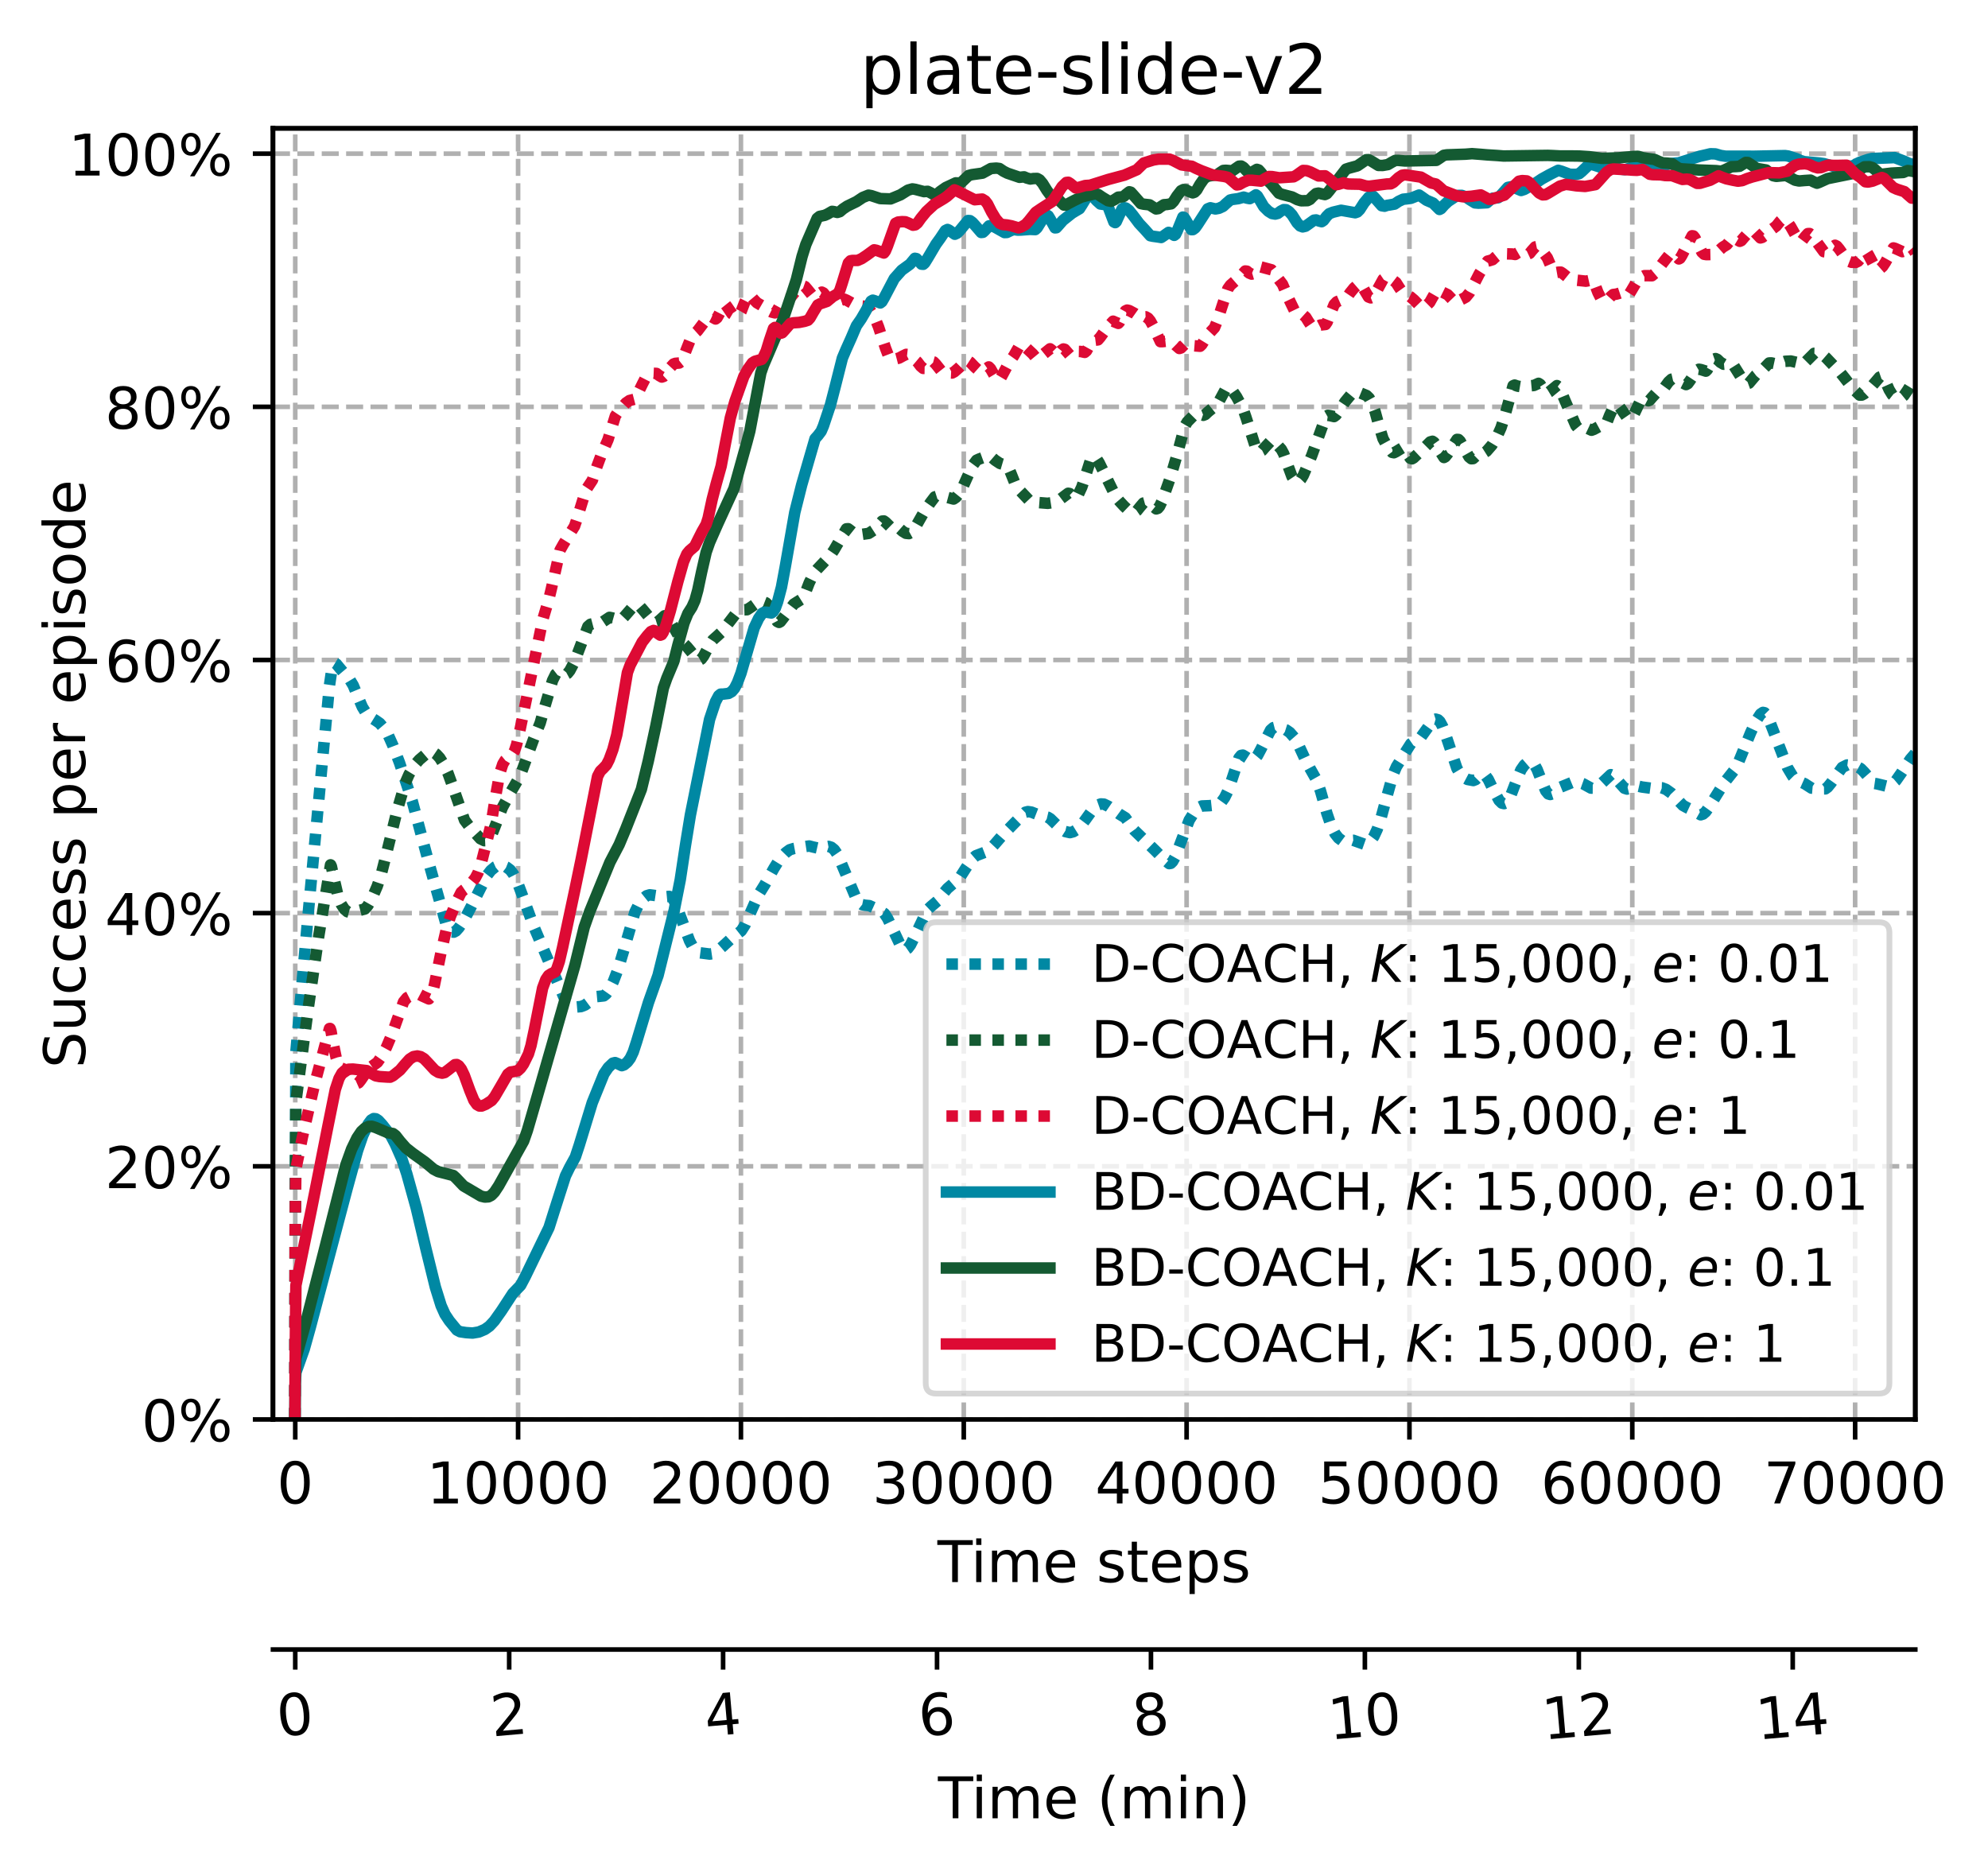 <?xml version="1.0" encoding="utf-8" standalone="no"?>
<!DOCTYPE svg PUBLIC "-//W3C//DTD SVG 1.1//EN"
  "http://www.w3.org/Graphics/SVG/1.1/DTD/svg11.dtd">
<!-- Created with matplotlib (https://matplotlib.org/) -->
<svg height="325.451pt" version="1.1" viewBox="0 0 345.701 325.451" width="345.701pt" xmlns="http://www.w3.org/2000/svg" xmlns:xlink="http://www.w3.org/1999/xlink">
 <defs>
  <style type="text/css">*{stroke-linecap:butt;stroke-linejoin:round;}</style>
 </defs>
 <g id="figure_1">
  <g id="patch_1">
   <path d="M 0 325.451 
L 345.701 325.451 
L 345.701 0 
L 0 0 
z
" style="fill:#ffffff;"/>
  </g>
  <g id="axes_1">
   <g id="patch_2">
    <path d="M 47.467 246.822 
L 333.058 246.822 
L 333.058 22.318 
L 47.467 22.318 
z
" style="fill:#ffffff;"/>
   </g>
   <g id="matplotlib.axis_1">
    <g id="xtick_1">
     <g id="line2d_1">
      <path clip-path="url(#p80303ccadb)" d="M 51.342 246.822 
L 51.342 22.318 
" style="fill:none;stroke:#b0b0b0;stroke-dasharray:2.96,1.28;stroke-dashoffset:0;stroke-width:0.8;"/>
     </g>
     <g id="line2d_2">
      <defs>
       <path d="M 0 0 
L 0 3.5 
" id="md0baffd277" style="stroke:#000000;stroke-width:0.8;"/>
      </defs>
      <g>
       <use style="stroke:#000000;stroke-width:0.8;" x="51.342" xlink:href="#md0baffd277" y="246.822"/>
      </g>
     </g>
     <g id="text_1">
      <!-- 0 -->
      <g transform="translate(48.161 261.421)scale(0.1 -0.1)">
       <defs>
        <path d="M 31.781 66.406 
Q 24.172 66.406 20.328 58.906 
Q 16.5 51.422 16.5 36.375 
Q 16.5 21.391 20.328 13.891 
Q 24.172 6.391 31.781 6.391 
Q 39.453 6.391 43.281 13.891 
Q 47.125 21.391 47.125 36.375 
Q 47.125 51.422 43.281 58.906 
Q 39.453 66.406 31.781 66.406 
z
M 31.781 74.219 
Q 44.047 74.219 50.516 64.516 
Q 56.984 54.828 56.984 36.375 
Q 56.984 17.969 50.516 8.266 
Q 44.047 -1.422 31.781 -1.422 
Q 19.531 -1.422 13.062 8.266 
Q 6.594 17.969 6.594 36.375 
Q 6.594 54.828 13.062 64.516 
Q 19.531 74.219 31.781 74.219 
z
" id="DejaVuSans-48"/>
       </defs>
       <use xlink:href="#DejaVuSans-48"/>
      </g>
     </g>
    </g>
    <g id="xtick_2">
     <g id="line2d_3">
      <path clip-path="url(#p80303ccadb)" d="M 90.093 246.822 
L 90.093 22.318 
" style="fill:none;stroke:#b0b0b0;stroke-dasharray:2.96,1.28;stroke-dashoffset:0;stroke-width:0.8;"/>
     </g>
     <g id="line2d_4">
      <g>
       <use style="stroke:#000000;stroke-width:0.8;" x="90.093" xlink:href="#md0baffd277" y="246.822"/>
      </g>
     </g>
     <g id="text_2">
      <!-- 10000 -->
      <g transform="translate(74.186 261.421)scale(0.1 -0.1)">
       <defs>
        <path d="M 12.406 8.297 
L 28.516 8.297 
L 28.516 63.922 
L 10.984 60.406 
L 10.984 69.391 
L 28.422 72.906 
L 38.281 72.906 
L 38.281 8.297 
L 54.391 8.297 
L 54.391 0 
L 12.406 0 
z
" id="DejaVuSans-49"/>
       </defs>
       <use xlink:href="#DejaVuSans-49"/>
       <use x="63.623" xlink:href="#DejaVuSans-48"/>
       <use x="127.246" xlink:href="#DejaVuSans-48"/>
       <use x="190.869" xlink:href="#DejaVuSans-48"/>
       <use x="254.492" xlink:href="#DejaVuSans-48"/>
      </g>
     </g>
    </g>
    <g id="xtick_3">
     <g id="line2d_5">
      <path clip-path="url(#p80303ccadb)" d="M 128.843 246.822 
L 128.843 22.318 
" style="fill:none;stroke:#b0b0b0;stroke-dasharray:2.96,1.28;stroke-dashoffset:0;stroke-width:0.8;"/>
     </g>
     <g id="line2d_6">
      <g>
       <use style="stroke:#000000;stroke-width:0.8;" x="128.843" xlink:href="#md0baffd277" y="246.822"/>
      </g>
     </g>
     <g id="text_3">
      <!-- 20000 -->
      <g transform="translate(112.937 261.421)scale(0.1 -0.1)">
       <defs>
        <path d="M 19.188 8.297 
L 53.609 8.297 
L 53.609 0 
L 7.328 0 
L 7.328 8.297 
Q 12.938 14.109 22.625 23.891 
Q 32.328 33.688 34.812 36.531 
Q 39.547 41.844 41.422 45.531 
Q 43.312 49.219 43.312 52.781 
Q 43.312 58.594 39.234 62.25 
Q 35.156 65.922 28.609 65.922 
Q 23.969 65.922 18.812 64.312 
Q 13.672 62.703 7.812 59.422 
L 7.812 69.391 
Q 13.766 71.781 18.938 73 
Q 24.125 74.219 28.422 74.219 
Q 39.75 74.219 46.484 68.547 
Q 53.219 62.891 53.219 53.422 
Q 53.219 48.922 51.531 44.891 
Q 49.859 40.875 45.406 35.406 
Q 44.188 33.984 37.641 27.219 
Q 31.109 20.453 19.188 8.297 
z
" id="DejaVuSans-50"/>
       </defs>
       <use xlink:href="#DejaVuSans-50"/>
       <use x="63.623" xlink:href="#DejaVuSans-48"/>
       <use x="127.246" xlink:href="#DejaVuSans-48"/>
       <use x="190.869" xlink:href="#DejaVuSans-48"/>
       <use x="254.492" xlink:href="#DejaVuSans-48"/>
      </g>
     </g>
    </g>
    <g id="xtick_4">
     <g id="line2d_7">
      <path clip-path="url(#p80303ccadb)" d="M 167.593 246.822 
L 167.593 22.318 
" style="fill:none;stroke:#b0b0b0;stroke-dasharray:2.96,1.28;stroke-dashoffset:0;stroke-width:0.8;"/>
     </g>
     <g id="line2d_8">
      <g>
       <use style="stroke:#000000;stroke-width:0.8;" x="167.593" xlink:href="#md0baffd277" y="246.822"/>
      </g>
     </g>
     <g id="text_4">
      <!-- 30000 -->
      <g transform="translate(151.687 261.421)scale(0.1 -0.1)">
       <defs>
        <path d="M 40.578 39.312 
Q 47.656 37.797 51.625 33 
Q 55.609 28.219 55.609 21.188 
Q 55.609 10.406 48.188 4.484 
Q 40.766 -1.422 27.094 -1.422 
Q 22.516 -1.422 17.656 -0.516 
Q 12.797 0.391 7.625 2.203 
L 7.625 11.719 
Q 11.719 9.328 16.594 8.109 
Q 21.484 6.891 26.812 6.891 
Q 36.078 6.891 40.938 10.547 
Q 45.797 14.203 45.797 21.188 
Q 45.797 27.641 41.281 31.266 
Q 36.766 34.906 28.719 34.906 
L 20.219 34.906 
L 20.219 43.016 
L 29.109 43.016 
Q 36.375 43.016 40.234 45.922 
Q 44.094 48.828 44.094 54.297 
Q 44.094 59.906 40.109 62.906 
Q 36.141 65.922 28.719 65.922 
Q 24.656 65.922 20.016 65.031 
Q 15.375 64.156 9.812 62.312 
L 9.812 71.094 
Q 15.438 72.656 20.344 73.438 
Q 25.25 74.219 29.594 74.219 
Q 40.828 74.219 47.359 69.109 
Q 53.906 64.016 53.906 55.328 
Q 53.906 49.266 50.438 45.094 
Q 46.969 40.922 40.578 39.312 
z
" id="DejaVuSans-51"/>
       </defs>
       <use xlink:href="#DejaVuSans-51"/>
       <use x="63.623" xlink:href="#DejaVuSans-48"/>
       <use x="127.246" xlink:href="#DejaVuSans-48"/>
       <use x="190.869" xlink:href="#DejaVuSans-48"/>
       <use x="254.492" xlink:href="#DejaVuSans-48"/>
      </g>
     </g>
    </g>
    <g id="xtick_5">
     <g id="line2d_9">
      <path clip-path="url(#p80303ccadb)" d="M 206.344 246.822 
L 206.344 22.318 
" style="fill:none;stroke:#b0b0b0;stroke-dasharray:2.96,1.28;stroke-dashoffset:0;stroke-width:0.8;"/>
     </g>
     <g id="line2d_10">
      <g>
       <use style="stroke:#000000;stroke-width:0.8;" x="206.344" xlink:href="#md0baffd277" y="246.822"/>
      </g>
     </g>
     <g id="text_5">
      <!-- 40000 -->
      <g transform="translate(190.438 261.421)scale(0.1 -0.1)">
       <defs>
        <path d="M 37.797 64.312 
L 12.891 25.391 
L 37.797 25.391 
z
M 35.203 72.906 
L 47.609 72.906 
L 47.609 25.391 
L 58.016 25.391 
L 58.016 17.188 
L 47.609 17.188 
L 47.609 0 
L 37.797 0 
L 37.797 17.188 
L 4.891 17.188 
L 4.891 26.703 
z
" id="DejaVuSans-52"/>
       </defs>
       <use xlink:href="#DejaVuSans-52"/>
       <use x="63.623" xlink:href="#DejaVuSans-48"/>
       <use x="127.246" xlink:href="#DejaVuSans-48"/>
       <use x="190.869" xlink:href="#DejaVuSans-48"/>
       <use x="254.492" xlink:href="#DejaVuSans-48"/>
      </g>
     </g>
    </g>
    <g id="xtick_6">
     <g id="line2d_11">
      <path clip-path="url(#p80303ccadb)" d="M 245.094 246.822 
L 245.094 22.318 
" style="fill:none;stroke:#b0b0b0;stroke-dasharray:2.96,1.28;stroke-dashoffset:0;stroke-width:0.8;"/>
     </g>
     <g id="line2d_12">
      <g>
       <use style="stroke:#000000;stroke-width:0.8;" x="245.094" xlink:href="#md0baffd277" y="246.822"/>
      </g>
     </g>
     <g id="text_6">
      <!-- 50000 -->
      <g transform="translate(229.188 261.421)scale(0.1 -0.1)">
       <defs>
        <path d="M 10.797 72.906 
L 49.516 72.906 
L 49.516 64.594 
L 19.828 64.594 
L 19.828 46.734 
Q 21.969 47.469 24.109 47.828 
Q 26.266 48.188 28.422 48.188 
Q 40.625 48.188 47.75 41.5 
Q 54.891 34.812 54.891 23.391 
Q 54.891 11.625 47.562 5.094 
Q 40.234 -1.422 26.906 -1.422 
Q 22.312 -1.422 17.547 -0.641 
Q 12.797 0.141 7.719 1.703 
L 7.719 11.625 
Q 12.109 9.234 16.797 8.062 
Q 21.484 6.891 26.703 6.891 
Q 35.156 6.891 40.078 11.328 
Q 45.016 15.766 45.016 23.391 
Q 45.016 31 40.078 35.438 
Q 35.156 39.891 26.703 39.891 
Q 22.75 39.891 18.812 39.016 
Q 14.891 38.141 10.797 36.281 
z
" id="DejaVuSans-53"/>
       </defs>
       <use xlink:href="#DejaVuSans-53"/>
       <use x="63.623" xlink:href="#DejaVuSans-48"/>
       <use x="127.246" xlink:href="#DejaVuSans-48"/>
       <use x="190.869" xlink:href="#DejaVuSans-48"/>
       <use x="254.492" xlink:href="#DejaVuSans-48"/>
      </g>
     </g>
    </g>
    <g id="xtick_7">
     <g id="line2d_13">
      <path clip-path="url(#p80303ccadb)" d="M 283.845 246.822 
L 283.845 22.318 
" style="fill:none;stroke:#b0b0b0;stroke-dasharray:2.96,1.28;stroke-dashoffset:0;stroke-width:0.8;"/>
     </g>
     <g id="line2d_14">
      <g>
       <use style="stroke:#000000;stroke-width:0.8;" x="283.845" xlink:href="#md0baffd277" y="246.822"/>
      </g>
     </g>
     <g id="text_7">
      <!-- 60000 -->
      <g transform="translate(267.938 261.421)scale(0.1 -0.1)">
       <defs>
        <path d="M 33.016 40.375 
Q 26.375 40.375 22.484 35.828 
Q 18.609 31.297 18.609 23.391 
Q 18.609 15.531 22.484 10.953 
Q 26.375 6.391 33.016 6.391 
Q 39.656 6.391 43.531 10.953 
Q 47.406 15.531 47.406 23.391 
Q 47.406 31.297 43.531 35.828 
Q 39.656 40.375 33.016 40.375 
z
M 52.594 71.297 
L 52.594 62.312 
Q 48.875 64.062 45.094 64.984 
Q 41.312 65.922 37.594 65.922 
Q 27.828 65.922 22.672 59.328 
Q 17.531 52.734 16.797 39.406 
Q 19.672 43.656 24.016 45.922 
Q 28.375 48.188 33.594 48.188 
Q 44.578 48.188 50.953 41.516 
Q 57.328 34.859 57.328 23.391 
Q 57.328 12.156 50.688 5.359 
Q 44.047 -1.422 33.016 -1.422 
Q 20.359 -1.422 13.672 8.266 
Q 6.984 17.969 6.984 36.375 
Q 6.984 53.656 15.188 63.938 
Q 23.391 74.219 37.203 74.219 
Q 40.922 74.219 44.703 73.484 
Q 48.484 72.75 52.594 71.297 
z
" id="DejaVuSans-54"/>
       </defs>
       <use xlink:href="#DejaVuSans-54"/>
       <use x="63.623" xlink:href="#DejaVuSans-48"/>
       <use x="127.246" xlink:href="#DejaVuSans-48"/>
       <use x="190.869" xlink:href="#DejaVuSans-48"/>
       <use x="254.492" xlink:href="#DejaVuSans-48"/>
      </g>
     </g>
    </g>
    <g id="xtick_8">
     <g id="line2d_15">
      <path clip-path="url(#p80303ccadb)" d="M 322.595 246.822 
L 322.595 22.318 
" style="fill:none;stroke:#b0b0b0;stroke-dasharray:2.96,1.28;stroke-dashoffset:0;stroke-width:0.8;"/>
     </g>
     <g id="line2d_16">
      <g>
       <use style="stroke:#000000;stroke-width:0.8;" x="322.595" xlink:href="#md0baffd277" y="246.822"/>
      </g>
     </g>
     <g id="text_8">
      <!-- 70000 -->
      <g transform="translate(306.689 261.421)scale(0.1 -0.1)">
       <defs>
        <path d="M 8.203 72.906 
L 55.078 72.906 
L 55.078 68.703 
L 28.609 0 
L 18.312 0 
L 43.219 64.594 
L 8.203 64.594 
z
" id="DejaVuSans-55"/>
       </defs>
       <use xlink:href="#DejaVuSans-55"/>
       <use x="63.623" xlink:href="#DejaVuSans-48"/>
       <use x="127.246" xlink:href="#DejaVuSans-48"/>
       <use x="190.869" xlink:href="#DejaVuSans-48"/>
       <use x="254.492" xlink:href="#DejaVuSans-48"/>
      </g>
     </g>
    </g>
    <g id="text_9">
     <!-- Time steps -->
     <g transform="translate(163.019 275.099)scale(0.1 -0.1)">
      <defs>
       <path d="M -0.297 72.906 
L 61.375 72.906 
L 61.375 64.594 
L 35.5 64.594 
L 35.5 0 
L 25.594 0 
L 25.594 64.594 
L -0.297 64.594 
z
" id="DejaVuSans-84"/>
       <path d="M 9.422 54.688 
L 18.406 54.688 
L 18.406 0 
L 9.422 0 
z
M 9.422 75.984 
L 18.406 75.984 
L 18.406 64.594 
L 9.422 64.594 
z
" id="DejaVuSans-105"/>
       <path d="M 52 44.188 
Q 55.375 50.25 60.062 53.125 
Q 64.75 56 71.094 56 
Q 79.641 56 84.281 50.016 
Q 88.922 44.047 88.922 33.016 
L 88.922 0 
L 79.891 0 
L 79.891 32.719 
Q 79.891 40.578 77.094 44.375 
Q 74.312 48.188 68.609 48.188 
Q 61.625 48.188 57.562 43.547 
Q 53.516 38.922 53.516 30.906 
L 53.516 0 
L 44.484 0 
L 44.484 32.719 
Q 44.484 40.625 41.703 44.406 
Q 38.922 48.188 33.109 48.188 
Q 26.219 48.188 22.156 43.531 
Q 18.109 38.875 18.109 30.906 
L 18.109 0 
L 9.078 0 
L 9.078 54.688 
L 18.109 54.688 
L 18.109 46.188 
Q 21.188 51.219 25.484 53.609 
Q 29.781 56 35.688 56 
Q 41.656 56 45.828 52.969 
Q 50 49.953 52 44.188 
z
" id="DejaVuSans-109"/>
       <path d="M 56.203 29.594 
L 56.203 25.203 
L 14.891 25.203 
Q 15.484 15.922 20.484 11.062 
Q 25.484 6.203 34.422 6.203 
Q 39.594 6.203 44.453 7.469 
Q 49.312 8.734 54.109 11.281 
L 54.109 2.781 
Q 49.266 0.734 44.188 -0.344 
Q 39.109 -1.422 33.891 -1.422 
Q 20.797 -1.422 13.156 6.188 
Q 5.516 13.812 5.516 26.812 
Q 5.516 40.234 12.766 48.109 
Q 20.016 56 32.328 56 
Q 43.359 56 49.781 48.891 
Q 56.203 41.797 56.203 29.594 
z
M 47.219 32.234 
Q 47.125 39.594 43.094 43.984 
Q 39.062 48.391 32.422 48.391 
Q 24.906 48.391 20.391 44.141 
Q 15.875 39.891 15.188 32.172 
z
" id="DejaVuSans-101"/>
       <path id="DejaVuSans-32"/>
       <path d="M 44.281 53.078 
L 44.281 44.578 
Q 40.484 46.531 36.375 47.5 
Q 32.281 48.484 27.875 48.484 
Q 21.188 48.484 17.844 46.438 
Q 14.5 44.391 14.5 40.281 
Q 14.5 37.156 16.891 35.375 
Q 19.281 33.594 26.516 31.984 
L 29.594 31.297 
Q 39.156 29.25 43.188 25.516 
Q 47.219 21.781 47.219 15.094 
Q 47.219 7.469 41.188 3.016 
Q 35.156 -1.422 24.609 -1.422 
Q 20.219 -1.422 15.453 -0.562 
Q 10.688 0.297 5.422 2 
L 5.422 11.281 
Q 10.406 8.688 15.234 7.391 
Q 20.062 6.109 24.812 6.109 
Q 31.156 6.109 34.562 8.281 
Q 37.984 10.453 37.984 14.406 
Q 37.984 18.062 35.516 20.016 
Q 33.062 21.969 24.703 23.781 
L 21.578 24.516 
Q 13.234 26.266 9.516 29.906 
Q 5.812 33.547 5.812 39.891 
Q 5.812 47.609 11.281 51.797 
Q 16.75 56 26.812 56 
Q 31.781 56 36.172 55.266 
Q 40.578 54.547 44.281 53.078 
z
" id="DejaVuSans-115"/>
       <path d="M 18.312 70.219 
L 18.312 54.688 
L 36.812 54.688 
L 36.812 47.703 
L 18.312 47.703 
L 18.312 18.016 
Q 18.312 11.328 20.141 9.422 
Q 21.969 7.516 27.594 7.516 
L 36.812 7.516 
L 36.812 0 
L 27.594 0 
Q 17.188 0 13.234 3.875 
Q 9.281 7.766 9.281 18.016 
L 9.281 47.703 
L 2.688 47.703 
L 2.688 54.688 
L 9.281 54.688 
L 9.281 70.219 
z
" id="DejaVuSans-116"/>
       <path d="M 18.109 8.203 
L 18.109 -20.797 
L 9.078 -20.797 
L 9.078 54.688 
L 18.109 54.688 
L 18.109 46.391 
Q 20.953 51.266 25.266 53.625 
Q 29.594 56 35.594 56 
Q 45.562 56 51.781 48.094 
Q 58.016 40.188 58.016 27.297 
Q 58.016 14.406 51.781 6.484 
Q 45.562 -1.422 35.594 -1.422 
Q 29.594 -1.422 25.266 0.953 
Q 20.953 3.328 18.109 8.203 
z
M 48.688 27.297 
Q 48.688 37.203 44.609 42.844 
Q 40.531 48.484 33.406 48.484 
Q 26.266 48.484 22.188 42.844 
Q 18.109 37.203 18.109 27.297 
Q 18.109 17.391 22.188 11.75 
Q 26.266 6.109 33.406 6.109 
Q 40.531 6.109 44.609 11.75 
Q 48.688 17.391 48.688 27.297 
z
" id="DejaVuSans-112"/>
      </defs>
      <use xlink:href="#DejaVuSans-84"/>
      <use x="57.959" xlink:href="#DejaVuSans-105"/>
      <use x="85.742" xlink:href="#DejaVuSans-109"/>
      <use x="183.154" xlink:href="#DejaVuSans-101"/>
      <use x="244.678" xlink:href="#DejaVuSans-32"/>
      <use x="276.465" xlink:href="#DejaVuSans-115"/>
      <use x="328.564" xlink:href="#DejaVuSans-116"/>
      <use x="367.773" xlink:href="#DejaVuSans-101"/>
      <use x="429.297" xlink:href="#DejaVuSans-112"/>
      <use x="492.773" xlink:href="#DejaVuSans-115"/>
     </g>
    </g>
   </g>
   <g id="matplotlib.axis_2">
    <g id="ytick_1">
     <g id="line2d_17">
      <path clip-path="url(#p80303ccadb)" d="M 47.467 246.822 
L 333.058 246.822 
" style="fill:none;stroke:#b0b0b0;stroke-dasharray:2.96,1.28;stroke-dashoffset:0;stroke-width:0.8;"/>
     </g>
     <g id="line2d_18">
      <defs>
       <path d="M 0 0 
L -3.5 0 
" id="m63a5bd7940" style="stroke:#000000;stroke-width:0.8;"/>
      </defs>
      <g>
       <use style="stroke:#000000;stroke-width:0.8;" x="47.467" xlink:href="#m63a5bd7940" y="246.822"/>
      </g>
     </g>
     <g id="text_10">
      <!-- 0% -->
      <g transform="translate(24.603 250.621)scale(0.1 -0.1)">
       <defs>
        <path d="M 72.703 32.078 
Q 68.453 32.078 66.031 28.469 
Q 63.625 24.859 63.625 18.406 
Q 63.625 12.062 66.031 8.422 
Q 68.453 4.781 72.703 4.781 
Q 76.859 4.781 79.266 8.422 
Q 81.688 12.062 81.688 18.406 
Q 81.688 24.812 79.266 28.438 
Q 76.859 32.078 72.703 32.078 
z
M 72.703 38.281 
Q 80.422 38.281 84.953 32.906 
Q 89.5 27.547 89.5 18.406 
Q 89.5 9.281 84.938 3.922 
Q 80.375 -1.422 72.703 -1.422 
Q 64.891 -1.422 60.344 3.922 
Q 55.812 9.281 55.812 18.406 
Q 55.812 27.594 60.375 32.938 
Q 64.938 38.281 72.703 38.281 
z
M 22.312 68.016 
Q 18.109 68.016 15.688 64.375 
Q 13.281 60.75 13.281 54.391 
Q 13.281 47.953 15.672 44.328 
Q 18.062 40.719 22.312 40.719 
Q 26.562 40.719 28.969 44.328 
Q 31.391 47.953 31.391 54.391 
Q 31.391 60.688 28.953 64.344 
Q 26.516 68.016 22.312 68.016 
z
M 66.406 74.219 
L 74.219 74.219 
L 28.609 -1.422 
L 20.797 -1.422 
z
M 22.312 74.219 
Q 30.031 74.219 34.609 68.875 
Q 39.203 63.531 39.203 54.391 
Q 39.203 45.172 34.641 39.844 
Q 30.078 34.516 22.312 34.516 
Q 14.547 34.516 10.031 39.859 
Q 5.516 45.219 5.516 54.391 
Q 5.516 63.484 10.047 68.844 
Q 14.594 74.219 22.312 74.219 
z
" id="DejaVuSans-37"/>
       </defs>
       <use xlink:href="#DejaVuSans-48"/>
       <use x="63.623" xlink:href="#DejaVuSans-37"/>
      </g>
     </g>
    </g>
    <g id="ytick_2">
     <g id="line2d_19">
      <path clip-path="url(#p80303ccadb)" d="M 47.467 202.802 
L 333.058 202.802 
" style="fill:none;stroke:#b0b0b0;stroke-dasharray:2.96,1.28;stroke-dashoffset:0;stroke-width:0.8;"/>
     </g>
     <g id="line2d_20">
      <g>
       <use style="stroke:#000000;stroke-width:0.8;" x="47.467" xlink:href="#m63a5bd7940" y="202.802"/>
      </g>
     </g>
     <g id="text_11">
      <!-- 20% -->
      <g transform="translate(18.241 206.601)scale(0.1 -0.1)">
       <use xlink:href="#DejaVuSans-50"/>
       <use x="63.623" xlink:href="#DejaVuSans-48"/>
       <use x="127.246" xlink:href="#DejaVuSans-37"/>
      </g>
     </g>
    </g>
    <g id="ytick_3">
     <g id="line2d_21">
      <path clip-path="url(#p80303ccadb)" d="M 47.467 158.781 
L 333.058 158.781 
" style="fill:none;stroke:#b0b0b0;stroke-dasharray:2.96,1.28;stroke-dashoffset:0;stroke-width:0.8;"/>
     </g>
     <g id="line2d_22">
      <g>
       <use style="stroke:#000000;stroke-width:0.8;" x="47.467" xlink:href="#m63a5bd7940" y="158.781"/>
      </g>
     </g>
     <g id="text_12">
      <!-- 40% -->
      <g transform="translate(18.241 162.581)scale(0.1 -0.1)">
       <use xlink:href="#DejaVuSans-52"/>
       <use x="63.623" xlink:href="#DejaVuSans-48"/>
       <use x="127.246" xlink:href="#DejaVuSans-37"/>
      </g>
     </g>
    </g>
    <g id="ytick_4">
     <g id="line2d_23">
      <path clip-path="url(#p80303ccadb)" d="M 47.467 114.761 
L 333.058 114.761 
" style="fill:none;stroke:#b0b0b0;stroke-dasharray:2.96,1.28;stroke-dashoffset:0;stroke-width:0.8;"/>
     </g>
     <g id="line2d_24">
      <g>
       <use style="stroke:#000000;stroke-width:0.8;" x="47.467" xlink:href="#m63a5bd7940" y="114.761"/>
      </g>
     </g>
     <g id="text_13">
      <!-- 60% -->
      <g transform="translate(18.241 118.56)scale(0.1 -0.1)">
       <use xlink:href="#DejaVuSans-54"/>
       <use x="63.623" xlink:href="#DejaVuSans-48"/>
       <use x="127.246" xlink:href="#DejaVuSans-37"/>
      </g>
     </g>
    </g>
    <g id="ytick_5">
     <g id="line2d_25">
      <path clip-path="url(#p80303ccadb)" d="M 47.467 70.741 
L 333.058 70.741 
" style="fill:none;stroke:#b0b0b0;stroke-dasharray:2.96,1.28;stroke-dashoffset:0;stroke-width:0.8;"/>
     </g>
     <g id="line2d_26">
      <g>
       <use style="stroke:#000000;stroke-width:0.8;" x="47.467" xlink:href="#m63a5bd7940" y="70.741"/>
      </g>
     </g>
     <g id="text_14">
      <!-- 80% -->
      <g transform="translate(18.241 74.54)scale(0.1 -0.1)">
       <defs>
        <path d="M 31.781 34.625 
Q 24.75 34.625 20.719 30.859 
Q 16.703 27.094 16.703 20.516 
Q 16.703 13.922 20.719 10.156 
Q 24.75 6.391 31.781 6.391 
Q 38.812 6.391 42.859 10.172 
Q 46.922 13.969 46.922 20.516 
Q 46.922 27.094 42.891 30.859 
Q 38.875 34.625 31.781 34.625 
z
M 21.922 38.812 
Q 15.578 40.375 12.031 44.719 
Q 8.5 49.078 8.5 55.328 
Q 8.5 64.062 14.719 69.141 
Q 20.953 74.219 31.781 74.219 
Q 42.672 74.219 48.875 69.141 
Q 55.078 64.062 55.078 55.328 
Q 55.078 49.078 51.531 44.719 
Q 48 40.375 41.703 38.812 
Q 48.828 37.156 52.797 32.312 
Q 56.781 27.484 56.781 20.516 
Q 56.781 9.906 50.312 4.234 
Q 43.844 -1.422 31.781 -1.422 
Q 19.734 -1.422 13.25 4.234 
Q 6.781 9.906 6.781 20.516 
Q 6.781 27.484 10.781 32.312 
Q 14.797 37.156 21.922 38.812 
z
M 18.312 54.391 
Q 18.312 48.734 21.844 45.562 
Q 25.391 42.391 31.781 42.391 
Q 38.141 42.391 41.719 45.562 
Q 45.312 48.734 45.312 54.391 
Q 45.312 60.062 41.719 63.234 
Q 38.141 66.406 31.781 66.406 
Q 25.391 66.406 21.844 63.234 
Q 18.312 60.062 18.312 54.391 
z
" id="DejaVuSans-56"/>
       </defs>
       <use xlink:href="#DejaVuSans-56"/>
       <use x="63.623" xlink:href="#DejaVuSans-48"/>
       <use x="127.246" xlink:href="#DejaVuSans-37"/>
      </g>
     </g>
    </g>
    <g id="ytick_6">
     <g id="line2d_27">
      <path clip-path="url(#p80303ccadb)" d="M 47.467 26.72 
L 333.058 26.72 
" style="fill:none;stroke:#b0b0b0;stroke-dasharray:2.96,1.28;stroke-dashoffset:0;stroke-width:0.8;"/>
     </g>
     <g id="line2d_28">
      <g>
       <use style="stroke:#000000;stroke-width:0.8;" x="47.467" xlink:href="#m63a5bd7940" y="26.72"/>
      </g>
     </g>
     <g id="text_15">
      <!-- 100% -->
      <g transform="translate(11.878 30.519)scale(0.1 -0.1)">
       <use xlink:href="#DejaVuSans-49"/>
       <use x="63.623" xlink:href="#DejaVuSans-48"/>
       <use x="127.246" xlink:href="#DejaVuSans-48"/>
       <use x="190.869" xlink:href="#DejaVuSans-37"/>
      </g>
     </g>
    </g>
    <g id="text_16">
     <!-- Success per episode -->
     <g transform="translate(14.798 185.737)rotate(-90)scale(0.1 -0.1)">
      <defs>
       <path d="M 53.516 70.516 
L 53.516 60.891 
Q 47.906 63.578 42.922 64.891 
Q 37.938 66.219 33.297 66.219 
Q 25.25 66.219 20.875 63.094 
Q 16.5 59.969 16.5 54.203 
Q 16.5 49.359 19.406 46.891 
Q 22.312 44.438 30.422 42.922 
L 36.375 41.703 
Q 47.406 39.594 52.656 34.297 
Q 57.906 29 57.906 20.125 
Q 57.906 9.516 50.797 4.047 
Q 43.703 -1.422 29.984 -1.422 
Q 24.812 -1.422 18.969 -0.25 
Q 13.141 0.922 6.891 3.219 
L 6.891 13.375 
Q 12.891 10.016 18.656 8.297 
Q 24.422 6.594 29.984 6.594 
Q 38.422 6.594 43.016 9.906 
Q 47.609 13.234 47.609 19.391 
Q 47.609 24.75 44.312 27.781 
Q 41.016 30.812 33.5 32.328 
L 27.484 33.5 
Q 16.453 35.688 11.516 40.375 
Q 6.594 45.062 6.594 53.422 
Q 6.594 63.094 13.406 68.656 
Q 20.219 74.219 32.172 74.219 
Q 37.312 74.219 42.625 73.281 
Q 47.953 72.359 53.516 70.516 
z
" id="DejaVuSans-83"/>
       <path d="M 8.5 21.578 
L 8.5 54.688 
L 17.484 54.688 
L 17.484 21.922 
Q 17.484 14.156 20.5 10.266 
Q 23.531 6.391 29.594 6.391 
Q 36.859 6.391 41.078 11.031 
Q 45.312 15.672 45.312 23.688 
L 45.312 54.688 
L 54.297 54.688 
L 54.297 0 
L 45.312 0 
L 45.312 8.406 
Q 42.047 3.422 37.719 1 
Q 33.406 -1.422 27.688 -1.422 
Q 18.266 -1.422 13.375 4.438 
Q 8.5 10.297 8.5 21.578 
z
M 31.109 56 
z
" id="DejaVuSans-117"/>
       <path d="M 48.781 52.594 
L 48.781 44.188 
Q 44.969 46.297 41.141 47.344 
Q 37.312 48.391 33.406 48.391 
Q 24.656 48.391 19.812 42.844 
Q 14.984 37.312 14.984 27.297 
Q 14.984 17.281 19.812 11.734 
Q 24.656 6.203 33.406 6.203 
Q 37.312 6.203 41.141 7.25 
Q 44.969 8.297 48.781 10.406 
L 48.781 2.094 
Q 45.016 0.344 40.984 -0.531 
Q 36.969 -1.422 32.422 -1.422 
Q 20.062 -1.422 12.781 6.344 
Q 5.516 14.109 5.516 27.297 
Q 5.516 40.672 12.859 48.328 
Q 20.219 56 33.016 56 
Q 37.156 56 41.109 55.141 
Q 45.062 54.297 48.781 52.594 
z
" id="DejaVuSans-99"/>
       <path d="M 41.109 46.297 
Q 39.594 47.172 37.812 47.578 
Q 36.031 48 33.891 48 
Q 26.266 48 22.188 43.047 
Q 18.109 38.094 18.109 28.812 
L 18.109 0 
L 9.078 0 
L 9.078 54.688 
L 18.109 54.688 
L 18.109 46.188 
Q 20.953 51.172 25.484 53.578 
Q 30.031 56 36.531 56 
Q 37.453 56 38.578 55.875 
Q 39.703 55.766 41.062 55.516 
z
" id="DejaVuSans-114"/>
       <path d="M 30.609 48.391 
Q 23.391 48.391 19.188 42.75 
Q 14.984 37.109 14.984 27.297 
Q 14.984 17.484 19.156 11.844 
Q 23.344 6.203 30.609 6.203 
Q 37.797 6.203 41.984 11.859 
Q 46.188 17.531 46.188 27.297 
Q 46.188 37.016 41.984 42.703 
Q 37.797 48.391 30.609 48.391 
z
M 30.609 56 
Q 42.328 56 49.016 48.375 
Q 55.719 40.766 55.719 27.297 
Q 55.719 13.875 49.016 6.219 
Q 42.328 -1.422 30.609 -1.422 
Q 18.844 -1.422 12.172 6.219 
Q 5.516 13.875 5.516 27.297 
Q 5.516 40.766 12.172 48.375 
Q 18.844 56 30.609 56 
z
" id="DejaVuSans-111"/>
       <path d="M 45.406 46.391 
L 45.406 75.984 
L 54.391 75.984 
L 54.391 0 
L 45.406 0 
L 45.406 8.203 
Q 42.578 3.328 38.25 0.953 
Q 33.938 -1.422 27.875 -1.422 
Q 17.969 -1.422 11.734 6.484 
Q 5.516 14.406 5.516 27.297 
Q 5.516 40.188 11.734 48.094 
Q 17.969 56 27.875 56 
Q 33.938 56 38.25 53.625 
Q 42.578 51.266 45.406 46.391 
z
M 14.797 27.297 
Q 14.797 17.391 18.875 11.75 
Q 22.953 6.109 30.078 6.109 
Q 37.203 6.109 41.297 11.75 
Q 45.406 17.391 45.406 27.297 
Q 45.406 37.203 41.297 42.844 
Q 37.203 48.484 30.078 48.484 
Q 22.953 48.484 18.875 42.844 
Q 14.797 37.203 14.797 27.297 
z
" id="DejaVuSans-100"/>
      </defs>
      <use xlink:href="#DejaVuSans-83"/>
      <use x="63.477" xlink:href="#DejaVuSans-117"/>
      <use x="126.855" xlink:href="#DejaVuSans-99"/>
      <use x="181.836" xlink:href="#DejaVuSans-99"/>
      <use x="236.816" xlink:href="#DejaVuSans-101"/>
      <use x="298.34" xlink:href="#DejaVuSans-115"/>
      <use x="350.439" xlink:href="#DejaVuSans-115"/>
      <use x="402.539" xlink:href="#DejaVuSans-32"/>
      <use x="434.326" xlink:href="#DejaVuSans-112"/>
      <use x="497.803" xlink:href="#DejaVuSans-101"/>
      <use x="559.326" xlink:href="#DejaVuSans-114"/>
      <use x="600.439" xlink:href="#DejaVuSans-32"/>
      <use x="632.227" xlink:href="#DejaVuSans-101"/>
      <use x="693.75" xlink:href="#DejaVuSans-112"/>
      <use x="757.227" xlink:href="#DejaVuSans-105"/>
      <use x="785.01" xlink:href="#DejaVuSans-115"/>
      <use x="837.109" xlink:href="#DejaVuSans-111"/>
      <use x="898.291" xlink:href="#DejaVuSans-100"/>
      <use x="961.768" xlink:href="#DejaVuSans-101"/>
     </g>
    </g>
   </g>
   <g id="line2d_29">
    <path clip-path="url(#p80303ccadb)" d="M 51.265 246.822 
L 51.285 246.717 
L 51.307 226.09 
L 51.455 182.929 
L 53.652 158.227 
L 57.275 119.32 
L 57.709 116.355 
L 58.027 115.441 
L 58.255 115.309 
L 58.503 115.461 
L 59.019 116.099 
L 60.034 117.306 
L 60.786 118.123 
L 61.421 119.176 
L 62.041 120.676 
L 62.998 122.916 
L 63.684 124.039 
L 64.362 124.683 
L 65.3 125.256 
L 66.036 125.768 
L 66.726 126.581 
L 67.536 127.866 
L 68.354 129.7 
L 69.47 132.625 
L 71.678 139.266 
L 72.694 143.057 
L 74.457 149.622 
L 77.611 160.829 
L 78.134 161.738 
L 78.537 162.054 
L 78.913 162.086 
L 79.289 161.884 
L 79.797 161.318 
L 80.82 159.776 
L 81.92 157.677 
L 84.664 152.251 
L 85.357 151.359 
L 86.117 150.734 
L 86.818 150.419 
L 87.306 150.462 
L 88.07 150.774 
L 88.717 151.263 
L 89.287 152.01 
L 89.891 153.182 
L 90.693 155.316 
L 92.813 161.086 
L 98.323 173.993 
L 98.901 174.659 
L 99.505 175.026 
L 100.094 175.112 
L 101.032 175.028 
L 101.737 174.752 
L 102.582 174.126 
L 103.694 173.298 
L 104.182 173.252 
L 105.004 173.163 
L 105.426 172.814 
L 105.957 172.059 
L 106.674 170.622 
L 107.492 168.48 
L 108.437 165.347 
L 110.413 158.586 
L 111.126 157.139 
L 111.777 156.289 
L 112.44 155.76 
L 112.986 155.595 
L 113.603 155.671 
L 115.513 155.954 
L 116.365 155.869 
L 116.734 155.999 
L 117.098 156.401 
L 117.551 157.272 
L 118.284 159.23 
L 119.911 163.594 
L 120.624 164.906 
L 121.17 165.477 
L 121.686 165.675 
L 123.406 165.897 
L 123.98 165.814 
L 124.658 165.453 
L 125.627 164.613 
L 127.095 163.266 
L 128.905 161.85 
L 129.548 160.842 
L 130.215 159.352 
L 131.862 155.632 
L 132.993 153.818 
L 134.597 150.963 
L 135.624 149.313 
L 136.651 148.254 
L 137.322 147.763 
L 137.996 147.554 
L 139.17 147.339 
L 140.712 147.104 
L 141.41 147.288 
L 142.398 147.509 
L 142.975 147.398 
L 144.103 147.181 
L 144.552 147.325 
L 145.072 147.745 
L 145.556 148.456 
L 146.157 149.766 
L 148.695 155.782 
L 149.408 156.894 
L 149.931 157.307 
L 150.388 157.402 
L 151.183 157.48 
L 152.163 157.923 
L 153.787 158.842 
L 154.341 159.679 
L 155.209 161.48 
L 156.774 164.779 
L 157.197 165.141 
L 157.518 165.153 
L 157.867 164.914 
L 158.32 164.315 
L 159.022 162.924 
L 161.25 158.225 
L 161.928 157.585 
L 162.994 156.684 
L 163.811 155.604 
L 164.745 154.499 
L 165.908 153.499 
L 166.989 152.471 
L 167.973 150.928 
L 169.112 149.296 
L 169.694 148.8 
L 170.504 148.488 
L 171.569 148.077 
L 172.151 147.674 
L 172.875 146.91 
L 174.204 145.373 
L 176.584 142.928 
L 178.3 141.236 
L 178.754 141.121 
L 179.37 141.217 
L 180.412 141.624 
L 181.443 141.92 
L 182.199 142.102 
L 182.636 142.366 
L 183.516 143.222 
L 184.403 144.066 
L 185.237 144.591 
L 186.058 144.78 
L 186.635 144.628 
L 187.255 144.244 
L 187.976 143.551 
L 188.747 142.531 
L 190.197 140.505 
L 190.824 140.01 
L 191.444 139.792 
L 191.967 139.825 
L 192.766 140.214 
L 193.653 140.826 
L 194.649 141.555 
L 195.699 142.201 
L 196.389 143.178 
L 197.241 144.367 
L 200.853 147.864 
L 202.132 149.159 
L 203.314 150.167 
L 203.596 150.119 
L 203.906 149.815 
L 204.34 149.043 
L 204.984 147.382 
L 206.79 142.625 
L 207.658 141.24 
L 208.506 140.372 
L 208.998 140.148 
L 210.351 140.09 
L 211.862 139.928 
L 212.354 139.523 
L 212.955 138.685 
L 213.559 137.467 
L 214.245 135.472 
L 215.45 131.807 
L 215.822 131.355 
L 216.124 131.305 
L 216.458 131.501 
L 217.419 132.123 
L 217.837 132.137 
L 218.236 131.907 
L 218.667 131.389 
L 219.283 130.236 
L 220.949 126.948 
L 221.433 126.527 
L 221.86 126.418 
L 222.472 126.556 
L 223.658 126.927 
L 224.293 127.368 
L 225.134 128.332 
L 225.742 129.397 
L 226.94 131.984 
L 227.788 133.587 
L 228.986 135.709 
L 229.621 137.512 
L 230.745 141.455 
L 231.493 143.646 
L 232.152 144.961 
L 232.748 145.716 
L 233.396 146.198 
L 233.791 146.219 
L 235.329 146.115 
L 237.375 146.843 
L 237.825 146.672 
L 238.34 146.219 
L 238.902 145.453 
L 239.479 144.218 
L 240.181 142.122 
L 241.181 138.452 
L 242.215 134.764 
L 242.835 133.305 
L 243.579 132.119 
L 244.393 130.787 
L 245.335 129.318 
L 245.889 128.936 
L 247.051 128.231 
L 247.648 127.393 
L 249.256 125.165 
L 249.644 125.043 
L 250.078 125.167 
L 250.388 125.462 
L 250.833 126.273 
L 251.407 127.824 
L 253.352 133.623 
L 253.984 134.67 
L 254.542 135.188 
L 255.2 135.536 
L 256.196 135.722 
L 256.603 135.561 
L 257.138 135.021 
L 257.626 134.668 
L 257.975 134.679 
L 258.382 134.943 
L 258.789 135.496 
L 259.502 136.97 
L 260.68 139.171 
L 261.164 139.646 
L 261.548 139.736 
L 261.896 139.599 
L 262.261 139.168 
L 262.753 138.213 
L 263.555 136.125 
L 264.473 133.887 
L 265.059 133.041 
L 265.667 132.52 
L 266.054 132.438 
L 266.492 132.597 
L 266.845 132.965 
L 267.298 133.803 
L 268.042 135.714 
L 268.798 137.52 
L 269.236 138.053 
L 269.573 138.151 
L 269.957 138.022 
L 270.487 137.607 
L 271.332 136.892 
L 273.801 135.879 
L 274.273 135.924 
L 275.32 136.297 
L 276.66 137.037 
L 277.207 137.04 
L 277.699 136.824 
L 278.571 136.151 
L 280.109 134.703 
L 280.458 134.854 
L 280.907 135.297 
L 282.477 137.061 
L 282.926 137.206 
L 283.387 137.095 
L 284.771 136.681 
L 285.538 136.852 
L 287.588 137.127 
L 288.437 136.97 
L 288.991 136.991 
L 289.712 137.264 
L 290.653 137.937 
L 291.73 139.087 
L 292.649 140.047 
L 293.331 140.425 
L 294.319 140.885 
L 295.737 141.684 
L 296.148 141.555 
L 296.597 141.169 
L 297.179 140.356 
L 299.806 136.15 
L 301.701 133.757 
L 302.329 132.519 
L 304.444 127.362 
L 305.425 125.267 
L 306.146 124.164 
L 306.568 123.877 
L 306.847 123.933 
L 307.161 124.249 
L 307.575 125.034 
L 308.401 127.155 
L 310.834 133.474 
L 311.741 134.985 
L 312.369 135.616 
L 312.997 135.913 
L 313.83 136.282 
L 315.008 137.041 
L 315.57 137.089 
L 316.786 137.176 
L 317.422 137.168 
L 317.809 136.888 
L 318.398 136.164 
L 320.344 133.444 
L 321.192 133.019 
L 322.018 133.124 
L 323.025 133.349 
L 323.576 133.656 
L 324.18 134.274 
L 325.854 136.217 
L 326.346 136.288 
L 327.152 136.482 
L 328.307 136.768 
L 328.733 136.541 
L 329.702 135.725 
L 330.616 134.426 
L 332.19 132.021 
L 333.062 131.006 
L 333.062 131.006 
" style="fill:none;stroke:#0088a3;stroke-dasharray:2,2;stroke-dashoffset:0;stroke-width:2;"/>
   </g>
   <g id="line2d_30">
    <path clip-path="url(#p80303ccadb)" d="M 51.265 246.822 
L 51.285 246.715 
L 51.315 215.618 
L 51.451 191.575 
L 53.671 174.805 
L 55.392 162.988 
L 57.476 150.38 
L 57.511 150.4 
L 57.631 150.672 
L 57.965 152.26 
L 58.778 155.776 
L 59.329 157.222 
L 59.879 158.078 
L 60.402 158.528 
L 60.859 158.648 
L 61.611 158.533 
L 63.456 158.057 
L 63.959 157.479 
L 64.692 156.191 
L 65.599 154.09 
L 66.308 151.953 
L 67.152 148.651 
L 69.082 140.848 
L 70.435 136.223 
L 71.136 134.636 
L 72.143 132.984 
L 72.911 132.114 
L 74.31 130.919 
L 74.914 130.697 
L 75.333 130.78 
L 75.867 131.142 
L 76.464 131.787 
L 77.162 132.904 
L 77.906 134.46 
L 78.669 136.57 
L 80.785 142.613 
L 81.664 143.78 
L 83.528 145.84 
L 84.226 146.18 
L 84.73 146.157 
L 85.059 145.927 
L 85.415 145.379 
L 85.95 144.048 
L 87.365 140.391 
L 88.86 137.653 
L 90.422 134.981 
L 91.236 132.775 
L 92.77 128.581 
L 93.937 125.708 
L 94.727 122.901 
L 96.08 118.335 
L 96.626 117.227 
L 97.002 116.932 
L 97.343 116.945 
L 97.936 117.232 
L 98.358 117.278 
L 98.691 117.099 
L 99.09 116.606 
L 99.78 115.3 
L 100.427 113.66 
L 102.225 108.94 
L 102.667 108.558 
L 103.109 108.442 
L 103.617 108.577 
L 104.016 108.537 
L 104.643 108.253 
L 105.988 107.349 
L 106.457 107.445 
L 107.743 107.808 
L 108.181 107.614 
L 108.697 107.072 
L 110.367 105.15 
L 110.774 105.18 
L 111.308 105.455 
L 111.793 106.009 
L 113.51 108.072 
L 114.04 108.224 
L 114.401 108.113 
L 114.796 107.774 
L 115.559 107.074 
L 115.877 107.086 
L 116.16 107.34 
L 116.66 108.191 
L 118.59 111.606 
L 119.462 112.464 
L 120.113 113.243 
L 121.302 114.708 
L 121.666 114.767 
L 121.961 114.596 
L 122.352 114.075 
L 123.306 112.282 
L 123.961 111.274 
L 124.728 110.598 
L 125.495 109.891 
L 128.355 106.173 
L 128.773 106.038 
L 129.316 106.037 
L 129.913 106.018 
L 130.668 105.525 
L 131.993 104.572 
L 132.497 104.554 
L 133.21 104.829 
L 133.633 105.235 
L 134.051 105.984 
L 135.159 108.076 
L 135.473 108.229 
L 135.706 108.101 
L 136.186 107.484 
L 138.035 105.043 
L 139.538 104.094 
L 139.883 103.503 
L 140.716 101.347 
L 141.503 99.716 
L 142.189 98.892 
L 143.789 97.205 
L 144.471 96.46 
L 145.025 95.647 
L 147.184 91.959 
L 147.482 91.935 
L 147.796 92.171 
L 148.811 92.973 
L 149.265 93.01 
L 151.063 92.75 
L 152.264 91.975 
L 152.849 91.224 
L 153.399 90.613 
L 153.701 90.586 
L 153.996 90.802 
L 155.294 92.087 
L 156.472 91.951 
L 156.96 92.384 
L 157.53 92.734 
L 158.053 92.789 
L 158.398 92.599 
L 158.956 92.012 
L 159.417 91.252 
L 160.804 88.807 
L 161.831 87.347 
L 162.544 86.409 
L 162.943 86.282 
L 163.35 86.385 
L 163.935 86.47 
L 164.842 86.515 
L 165.819 86.776 
L 166.245 86.481 
L 166.741 85.866 
L 167.427 84.689 
L 168.446 82.421 
L 169.252 80.792 
L 169.822 80.022 
L 170.256 79.823 
L 171.317 79.438 
L 171.879 79.227 
L 172.313 79.395 
L 173.05 80.029 
L 173.89 80.585 
L 174.6 80.793 
L 175.057 80.931 
L 175.378 81.33 
L 175.766 82.23 
L 176.634 84.405 
L 177.153 85.088 
L 179.095 87.144 
L 179.544 87.311 
L 182.199 87.519 
L 183.109 87.382 
L 183.539 87.324 
L 184.097 87.02 
L 185.752 85.772 
L 186.012 85.82 
L 186.395 86.18 
L 186.934 86.602 
L 187.162 86.516 
L 187.441 86.141 
L 188.112 84.707 
L 188.701 82.945 
L 189.743 79.669 
L 190.065 79.38 
L 190.321 79.427 
L 190.704 79.791 
L 191.134 80.466 
L 194.087 86.473 
L 194.711 87.204 
L 195.443 87.994 
L 196.207 88.722 
L 196.711 88.972 
L 197.412 89.013 
L 197.73 88.793 
L 198.264 88.126 
L 198.815 87.482 
L 199.206 87.375 
L 199.741 87.451 
L 200.175 87.78 
L 201.058 88.491 
L 201.341 88.4 
L 201.64 88.049 
L 202.066 87.153 
L 203.538 82.984 
L 204.755 78.843 
L 206.018 74.115 
L 206.464 73.36 
L 207.851 71.956 
L 208.216 71.863 
L 208.638 72.003 
L 209.254 72.216 
L 209.576 72.087 
L 210.103 71.589 
L 210.82 71.008 
L 211.517 70.545 
L 211.943 69.86 
L 213.191 67.548 
L 213.532 67.375 
L 213.842 67.456 
L 214.179 67.752 
L 215.036 69.006 
L 216.14 71.05 
L 216.663 72.548 
L 218.419 78.031 
L 218.81 78.469 
L 219.143 78.508 
L 219.492 78.331 
L 219.941 77.81 
L 221.05 76.619 
L 221.379 76.666 
L 221.755 76.957 
L 222.809 78.124 
L 223.235 78.916 
L 223.77 80.441 
L 224.673 82.882 
L 225.142 83.587 
L 225.556 83.83 
L 225.82 83.755 
L 226.246 83.311 
L 226.634 82.66 
L 228.087 79.257 
L 230.578 72.406 
L 230.908 72.219 
L 231.284 72.273 
L 231.985 72.438 
L 232.322 72.185 
L 232.803 71.506 
L 233.911 69.839 
L 234.98 68.546 
L 235.461 68.18 
L 235.876 68.143 
L 236.472 68.292 
L 237.643 68.775 
L 238.088 69.214 
L 238.526 70.018 
L 239.123 71.58 
L 239.77 73.942 
L 240.495 76.28 
L 241.018 77.236 
L 242.08 78.66 
L 242.39 78.724 
L 242.762 78.545 
L 243.87 77.864 
L 244.164 78.083 
L 244.575 78.711 
L 245.249 79.694 
L 245.54 79.778 
L 245.819 79.618 
L 247.644 77.901 
L 248.706 76.841 
L 249.101 76.731 
L 249.372 76.917 
L 249.795 77.51 
L 251.097 79.554 
L 251.321 79.429 
L 251.779 78.859 
L 253.368 76.406 
L 253.627 76.424 
L 253.902 76.701 
L 254.379 77.542 
L 255.464 79.452 
L 255.851 79.768 
L 256.15 79.748 
L 256.452 79.482 
L 257.277 78.677 
L 257.649 78.709 
L 258.111 78.714 
L 258.514 78.459 
L 259.451 77.382 
L 260.319 75.932 
L 261.017 74.374 
L 261.66 72.364 
L 263.117 67.077 
L 263.384 66.958 
L 263.896 67.14 
L 264.535 67.246 
L 265.256 67.168 
L 266.736 67.026 
L 267.546 66.656 
L 267.833 66.845 
L 268.19 67.406 
L 268.802 68.273 
L 269.092 68.333 
L 269.418 68.135 
L 270.743 67.049 
L 271.03 67.268 
L 271.421 67.897 
L 272.134 69.635 
L 274.037 74.003 
L 274.417 74.467 
L 274.7 74.494 
L 275.114 74.27 
L 275.428 74.225 
L 275.92 74.414 
L 276.757 74.811 
L 277.18 74.654 
L 278.141 74.127 
L 279.082 73.963 
L 279.435 73.433 
L 279.892 72.261 
L 280.508 70.916 
L 280.915 70.492 
L 281.229 70.464 
L 281.57 70.671 
L 281.969 71.205 
L 282.891 72.549 
L 283.291 72.786 
L 283.62 72.737 
L 283.922 72.456 
L 284.263 71.79 
L 285.457 69.257 
L 285.72 69.199 
L 286.077 69.414 
L 286.627 69.692 
L 286.863 69.6 
L 287.293 69.095 
L 288.092 68.224 
L 288.968 67.756 
L 289.425 67.406 
L 290.153 66.405 
L 290.657 65.946 
L 291.068 65.853 
L 291.451 66 
L 293.199 66.875 
L 293.497 66.713 
L 293.866 66.208 
L 295.036 64.437 
L 295.435 64.206 
L 295.788 64.265 
L 296.64 64.537 
L 296.9 64.274 
L 297.415 63.355 
L 297.969 62.478 
L 298.326 62.353 
L 298.628 62.485 
L 299.174 63.006 
L 299.732 63.332 
L 300.139 63.294 
L 301.081 63.157 
L 301.43 63.476 
L 301.918 64.253 
L 303.049 66.052 
L 303.871 66.727 
L 304.142 66.629 
L 304.491 66.216 
L 305.301 65.26 
L 306.397 64.407 
L 307.649 63.112 
L 308.025 63.104 
L 309.203 63.36 
L 309.831 63.047 
L 310.439 62.826 
L 311.404 62.776 
L 312.353 62.996 
L 313.481 63.349 
L 313.88 63.036 
L 315.477 61.436 
L 315.856 61.447 
L 317.093 61.813 
L 317.554 62.212 
L 320.127 64.917 
L 320.805 65.766 
L 322.2 67.562 
L 323.378 68.701 
L 323.75 68.697 
L 324.168 68.475 
L 325.195 67.507 
L 326.838 65.583 
L 327.206 65.455 
L 327.447 65.573 
L 327.737 66.016 
L 328.512 67.771 
L 329.051 68.649 
L 329.508 69.01 
L 330.163 69.197 
L 330.694 69.096 
L 331.078 68.784 
L 331.725 67.838 
L 333.062 65.631 
L 333.062 65.631 
" style="fill:none;stroke:#145a32;stroke-dasharray:2,2;stroke-dashoffset:0;stroke-width:2;"/>
   </g>
   <g id="line2d_31">
    <path clip-path="url(#p80303ccadb)" d="M 51.265 246.822 
L 51.285 246.719 
L 51.328 212.765 
L 51.451 203.266 
L 52.598 197.668 
L 54.71 188.501 
L 57.294 178.848 
L 57.391 178.834 
L 57.418 178.867 
L 57.558 179.274 
L 57.887 181.158 
L 58.453 183.908 
L 58.918 185.232 
L 59.29 185.697 
L 59.72 185.874 
L 60.173 186.172 
L 60.627 186.746 
L 61.704 188.319 
L 62.068 188.418 
L 62.367 188.285 
L 62.715 187.855 
L 64.138 185.782 
L 64.839 185.297 
L 65.641 184.721 
L 66.215 183.895 
L 67.195 182.113 
L 68.183 179.776 
L 70.175 174.21 
L 70.76 173.504 
L 71.186 173.285 
L 72.054 172.997 
L 72.876 172.894 
L 73.488 173.215 
L 74.581 173.705 
L 74.848 173.428 
L 75.15 172.764 
L 75.553 171.218 
L 76.662 165.76 
L 77.623 161.582 
L 78.301 159.409 
L 79.467 156.622 
L 80.192 155.165 
L 80.676 154.731 
L 81.366 154.263 
L 82.641 152.685 
L 83.11 151.8 
L 83.625 150.344 
L 85.384 143.421 
L 86.109 138.866 
L 86.9 134.48 
L 87.438 132.848 
L 87.826 132.208 
L 88.43 131.71 
L 89.077 131.196 
L 89.461 130.592 
L 89.845 129.444 
L 90.399 127.044 
L 94.378 107.775 
L 95.456 104.121 
L 95.878 102.38 
L 97.401 95.64 
L 97.982 94.607 
L 99.912 91.494 
L 100.311 90.309 
L 101.892 85.195 
L 103.012 83.493 
L 103.845 81.005 
L 104.488 79.29 
L 105.728 76.446 
L 107.011 72.32 
L 107.557 71.509 
L 108.84 70.077 
L 109.448 69.65 
L 110.266 69.436 
L 110.685 68.869 
L 111.742 66.714 
L 112.428 65.376 
L 112.766 65.056 
L 113.37 64.898 
L 114.161 64.933 
L 114.626 65.301 
L 115.083 65.564 
L 115.397 65.454 
L 115.761 65.112 
L 116.528 63.945 
L 117.129 63.29 
L 117.443 63.178 
L 118.117 63.124 
L 118.458 62.855 
L 118.826 62.153 
L 119.493 60.427 
L 120.24 58.558 
L 120.682 58.089 
L 121.294 57.542 
L 122.488 55.969 
L 123.496 54.969 
L 123.802 55.11 
L 124.437 55.466 
L 124.689 55.269 
L 125.022 54.677 
L 125.925 52.935 
L 126.158 52.968 
L 126.398 53.267 
L 127.285 54.567 
L 127.913 54.944 
L 128.235 54.965 
L 128.545 54.72 
L 128.905 54.11 
L 129.525 52.504 
L 130.048 51.471 
L 130.316 51.336 
L 130.567 51.47 
L 131.083 52.085 
L 131.629 52.65 
L 132.877 53.371 
L 133.474 53.909 
L 134.187 54.265 
L 134.76 54.404 
L 135.059 54.122 
L 135.493 53.329 
L 136.198 52.138 
L 136.57 51.981 
L 137.039 51.972 
L 137.329 51.87 
L 137.698 51.434 
L 138.771 50.114 
L 139.682 49.719 
L 139.988 49.828 
L 140.34 50.229 
L 141.348 51.476 
L 141.689 51.524 
L 142.03 51.359 
L 142.902 50.794 
L 143.181 50.936 
L 143.657 51.514 
L 144.153 51.938 
L 144.498 51.951 
L 144.983 51.969 
L 146.029 52.298 
L 146.808 52.022 
L 147.23 52.199 
L 148.164 52.718 
L 149.268 53.127 
L 149.873 53.211 
L 150.737 53.287 
L 151.187 53.775 
L 152.167 55.332 
L 152.768 56.841 
L 153.988 60.542 
L 154.616 62.172 
L 154.949 62.485 
L 155.31 62.528 
L 156.348 62.26 
L 156.999 61.905 
L 157.584 61.619 
L 157.945 61.66 
L 158.39 61.96 
L 159.514 62.904 
L 160.091 63.671 
L 160.541 64.056 
L 160.847 64.061 
L 161.184 63.76 
L 162.068 62.858 
L 162.366 62.94 
L 162.742 63.332 
L 163.947 64.846 
L 164.3 64.822 
L 164.745 64.825 
L 165.555 64.863 
L 165.939 64.662 
L 166.776 63.933 
L 167.95 62.72 
L 168.334 62.732 
L 168.702 62.974 
L 169.527 63.835 
L 170.345 64.563 
L 170.678 64.625 
L 171 64.441 
L 171.941 63.801 
L 172.247 64.115 
L 172.647 64.82 
L 173.363 66.012 
L 173.631 66.13 
L 173.875 65.965 
L 174.204 65.411 
L 175.518 62.948 
L 176.281 61.88 
L 177.39 59.944 
L 177.68 59.88 
L 178.006 60.069 
L 179.583 61.54 
L 180.195 62.282 
L 180.486 62.284 
L 180.869 62.041 
L 182.598 60.649 
L 182.892 60.876 
L 183.737 61.716 
L 184.031 61.561 
L 184.531 60.939 
L 184.919 60.68 
L 185.151 60.739 
L 185.469 61.097 
L 186.198 61.94 
L 186.48 61.936 
L 186.845 61.683 
L 187.562 61.112 
L 187.918 61.118 
L 188.627 61.275 
L 188.937 61.008 
L 189.313 60.323 
L 189.937 59.303 
L 190.239 59.185 
L 190.933 59.096 
L 191.309 58.662 
L 192.529 56.97 
L 193.564 55.85 
L 193.905 56.005 
L 194.463 56.231 
L 194.672 56.016 
L 195.095 55.137 
L 195.691 54.068 
L 195.994 53.92 
L 196.354 53.996 
L 197.272 54.487 
L 198.156 55.116 
L 198.489 55.116 
L 199.222 55.084 
L 199.64 55.318 
L 200.031 55.795 
L 200.527 56.706 
L 201.795 59.414 
L 202.139 59.408 
L 203.279 59.288 
L 203.914 59.516 
L 204.426 60.023 
L 205.088 60.597 
L 205.371 60.504 
L 205.786 60.088 
L 206.259 59.622 
L 206.542 59.64 
L 207.134 59.953 
L 207.692 60.132 
L 208.688 60.21 
L 208.979 59.928 
L 209.428 59.196 
L 210.068 58.191 
L 211.192 56.983 
L 211.707 55.724 
L 212.451 53.428 
L 213.513 50.216 
L 213.966 49.581 
L 215.547 48.206 
L 216.539 47.121 
L 216.83 47.153 
L 217.241 47.491 
L 217.651 47.664 
L 217.946 47.576 
L 218.291 47.151 
L 218.953 46.446 
L 219.232 46.407 
L 221.108 46.913 
L 223.014 49.422 
L 224.076 51.892 
L 225.227 54.275 
L 225.587 54.408 
L 226.335 54.503 
L 227.075 55.171 
L 227.595 56.014 
L 228.261 56.993 
L 228.54 57.078 
L 228.862 56.899 
L 229.621 56.518 
L 230.501 56.419 
L 230.784 56.005 
L 231.253 54.777 
L 232.001 52.96 
L 232.442 52.491 
L 233.07 52.212 
L 234.295 51.619 
L 234.752 50.945 
L 235.461 50.071 
L 236.282 49.362 
L 236.573 49.367 
L 236.821 49.64 
L 237.364 50.628 
L 237.972 51.639 
L 238.375 51.794 
L 238.654 51.682 
L 238.995 51.278 
L 239.565 50.296 
L 240.514 48.566 
L 240.89 48.311 
L 241.312 48.279 
L 242.118 48.637 
L 242.765 49.135 
L 243.358 50.068 
L 243.963 50.918 
L 244.443 51.225 
L 245.261 51.619 
L 245.881 52.144 
L 247.109 53.415 
L 247.481 53.369 
L 248.171 53.026 
L 248.617 52.585 
L 249.047 51.82 
L 249.752 50.596 
L 250.047 50.486 
L 250.523 50.644 
L 251.736 51.241 
L 253.015 52.577 
L 253.325 52.475 
L 254.542 51.866 
L 254.918 51.653 
L 255.545 50.889 
L 256.111 49.798 
L 257.223 47.625 
L 258.072 46.283 
L 258.684 45.404 
L 259.01 45.323 
L 259.556 45.153 
L 260.06 44.686 
L 260.579 44.267 
L 261.16 44.113 
L 262.943 44.166 
L 263.474 44.25 
L 263.849 44.006 
L 264.501 43.626 
L 264.884 43.762 
L 265.69 44.199 
L 266.008 44.051 
L 266.384 43.575 
L 266.957 42.941 
L 267.275 42.875 
L 267.601 43.056 
L 268.341 43.85 
L 269.069 44.832 
L 269.689 46.27 
L 270.243 47.292 
L 270.53 47.412 
L 270.999 47.33 
L 271.41 47.319 
L 271.739 47.534 
L 272.96 48.513 
L 274.258 48.732 
L 275.773 48.894 
L 276.184 48.816 
L 276.742 48.692 
L 277.009 48.853 
L 277.3 49.342 
L 277.869 50.854 
L 278.381 51.87 
L 278.749 52.181 
L 279.28 52.322 
L 279.609 52.131 
L 280.09 51.58 
L 280.524 51.21 
L 281.062 51.144 
L 281.458 51.032 
L 282.023 50.842 
L 282.376 50.99 
L 283.008 51.356 
L 283.271 51.188 
L 283.604 50.669 
L 284.651 48.904 
L 285.356 48.253 
L 285.953 47.933 
L 286.499 47.931 
L 287.255 47.95 
L 287.782 47.509 
L 289.491 45.279 
L 290.2 44.394 
L 290.688 44.056 
L 290.959 44.072 
L 291.262 44.342 
L 291.94 45.024 
L 292.149 44.917 
L 292.44 44.462 
L 294.249 40.995 
L 294.474 41.029 
L 294.734 41.35 
L 295.214 42.356 
L 295.95 43.848 
L 296.349 44.216 
L 296.737 44.277 
L 298.24 44.245 
L 298.721 43.741 
L 299.546 43.001 
L 300.294 42.541 
L 300.779 41.928 
L 301.329 41.363 
L 301.6 41.353 
L 301.972 41.623 
L 302.538 41.96 
L 302.801 41.84 
L 303.263 41.297 
L 304.026 40.444 
L 304.704 40.097 
L 305.01 40.2 
L 305.394 40.61 
L 306.118 41.373 
L 306.428 41.287 
L 306.901 40.947 
L 308.234 39.791 
L 308.881 39.309 
L 309.571 38.448 
L 310.017 38.068 
L 310.315 38.067 
L 310.606 38.297 
L 311.361 39.364 
L 312.319 41.049 
L 312.873 41.883 
L 313.152 41.982 
L 313.407 41.811 
L 313.892 41.159 
L 314.38 40.619 
L 314.682 40.61 
L 314.992 40.837 
L 315.535 41.564 
L 317.147 43.76 
L 317.399 43.784 
L 317.868 43.516 
L 319.108 42.646 
L 319.418 42.804 
L 319.813 43.274 
L 321.27 45.339 
L 321.956 45.606 
L 322.704 45.63 
L 323.114 45.432 
L 323.514 44.974 
L 324.444 43.811 
L 324.668 43.921 
L 324.936 44.351 
L 326.214 46.764 
L 326.567 46.857 
L 326.912 46.753 
L 327.373 46.348 
L 327.865 45.609 
L 329.256 43.109 
L 329.535 43.185 
L 330.802 43.757 
L 331.178 43.63 
L 331.678 43.187 
L 332.097 42.901 
L 332.356 42.992 
L 332.717 43.417 
L 333.062 43.938 
L 333.062 43.938 
" style="fill:none;stroke:#dd0a34;stroke-dasharray:2,2;stroke-dashoffset:0;stroke-width:2;"/>
   </g>
   <g id="line2d_32">
    <path clip-path="url(#p80303ccadb)" d="M 51.265 246.822 
L 51.293 246.711 
L 51.334 240.842 
L 51.455 238.645 
L 52.908 234.562 
L 53.954 230.813 
L 60.383 206.582 
L 62.169 200.098 
L 63.084 197.452 
L 64.017 195.474 
L 64.548 194.755 
L 64.982 194.502 
L 65.354 194.546 
L 65.792 194.825 
L 66.47 195.563 
L 67.974 197.493 
L 68.737 198.948 
L 69.896 201.569 
L 70.737 204.099 
L 72.376 210.004 
L 74.023 216.966 
L 75.705 223.809 
L 76.708 227.03 
L 77.386 228.54 
L 78.138 229.672 
L 79.456 231.278 
L 80.01 231.568 
L 81.033 231.721 
L 82.18 231.798 
L 83.257 231.617 
L 84.319 231.166 
L 85.109 230.602 
L 85.954 229.689 
L 87.19 227.945 
L 89.182 224.896 
L 90.531 223.505 
L 91.325 222.004 
L 95.467 213.459 
L 96.359 210.634 
L 98.331 204.48 
L 99.036 203.039 
L 100.051 201.187 
L 100.722 199.151 
L 102.993 191.73 
L 105.027 186.722 
L 105.779 185.621 
L 106.577 184.863 
L 106.957 184.768 
L 107.313 184.908 
L 108.135 185.302 
L 108.522 185.16 
L 109.107 184.672 
L 109.607 184.006 
L 110.119 182.924 
L 110.708 181.121 
L 112.758 174.33 
L 114.432 169.61 
L 117.253 158.225 
L 118.291 152.971 
L 119.198 146.972 
L 120.051 141.73 
L 123.391 125.094 
L 124.418 122.027 
L 124.98 120.97 
L 125.313 120.702 
L 125.766 120.692 
L 126.689 120.578 
L 127.231 120.271 
L 127.735 119.687 
L 128.231 118.711 
L 128.855 117.055 
L 129.614 114.436 
L 131.153 109.142 
L 131.92 107.527 
L 132.52 106.663 
L 132.931 106.445 
L 133.342 106.461 
L 134.14 106.587 
L 134.462 106.354 
L 134.791 105.825 
L 135.218 104.648 
L 135.892 102.098 
L 136.535 98.653 
L 138.209 89.092 
L 139.403 84.329 
L 141.731 76.289 
L 142.239 75.726 
L 142.793 74.994 
L 143.188 74.065 
L 144.401 70.436 
L 145.242 67.194 
L 146.482 62.278 
L 147.102 60.814 
L 147.994 58.827 
L 148.927 56.647 
L 149.753 55.451 
L 150.539 54.104 
L 151.481 52.362 
L 151.776 52.196 
L 152.089 52.292 
L 153.081 52.678 
L 153.357 52.463 
L 153.729 51.825 
L 155.511 48.435 
L 156.805 46.982 
L 158.247 45.937 
L 159.092 44.918 
L 159.367 44.97 
L 159.646 45.267 
L 160.239 45.93 
L 160.545 45.958 
L 160.801 45.732 
L 161.37 44.812 
L 162.754 42.469 
L 163.525 41.401 
L 164.397 40.087 
L 164.769 39.902 
L 165.017 40.019 
L 166.04 40.731 
L 166.431 40.548 
L 166.873 40.115 
L 168.33 38.347 
L 168.678 38.368 
L 169.081 38.666 
L 169.574 39.206 
L 170.624 40.425 
L 170.926 40.392 
L 171.213 40.13 
L 171.992 39.272 
L 172.313 39.217 
L 173.05 39.521 
L 174.681 40.44 
L 175.096 40.421 
L 175.665 40.144 
L 176.239 39.911 
L 176.967 40.016 
L 177.49 40.006 
L 179.133 39.884 
L 180.028 39.923 
L 180.346 39.633 
L 180.9 38.736 
L 181.706 37.543 
L 182.063 37.398 
L 182.284 37.538 
L 182.59 38.042 
L 183.466 39.625 
L 183.694 39.602 
L 183.973 39.299 
L 184.83 38.324 
L 186.411 37.069 
L 186.918 36.761 
L 187.72 36.288 
L 188.147 35.619 
L 188.937 34.318 
L 189.34 34.076 
L 189.774 34.092 
L 190.197 34.313 
L 190.704 34.887 
L 191.347 35.473 
L 191.754 35.528 
L 192.444 35.619 
L 192.723 36.027 
L 193.095 37.009 
L 193.696 38.59 
L 193.932 38.712 
L 194.114 38.541 
L 194.417 37.866 
L 195.13 36.328 
L 195.451 36.112 
L 195.784 36.175 
L 196.311 36.567 
L 197.024 37.446 
L 198.078 38.851 
L 199.094 39.937 
L 200.028 40.987 
L 200.462 41.08 
L 201.333 41.199 
L 201.922 41.296 
L 202.298 41.048 
L 203.209 40.407 
L 203.496 40.52 
L 204.189 40.925 
L 204.433 40.735 
L 204.701 40.175 
L 205.693 37.75 
L 205.887 37.807 
L 206.139 38.169 
L 207.165 39.93 
L 207.433 39.926 
L 207.828 39.641 
L 208.266 39.028 
L 210.021 36.311 
L 210.479 36.13 
L 210.87 36.221 
L 211.354 36.334 
L 211.959 36.222 
L 212.68 35.888 
L 213.195 35.407 
L 213.92 34.779 
L 214.357 34.675 
L 215.33 34.542 
L 216.268 34.279 
L 216.822 34.45 
L 217.318 34.541 
L 217.69 34.339 
L 218.403 33.878 
L 218.655 34.08 
L 219.054 34.744 
L 219.755 35.936 
L 220.558 36.728 
L 221.197 37.127 
L 221.751 37.223 
L 222.197 37.106 
L 222.731 36.707 
L 223.227 36.45 
L 223.65 36.473 
L 224.15 36.789 
L 224.677 37.358 
L 225.56 38.748 
L 226.087 39.29 
L 226.529 39.452 
L 227.021 39.336 
L 227.54 38.974 
L 228.501 38.283 
L 228.862 38.242 
L 229.385 38.432 
L 229.827 38.548 
L 230.152 38.33 
L 230.675 37.632 
L 231.144 37.159 
L 231.803 36.9 
L 233.206 36.562 
L 235.659 36.994 
L 236.042 36.859 
L 236.445 36.452 
L 237.205 35.271 
L 238.034 34.279 
L 238.472 34.061 
L 238.786 34.121 
L 239.1 34.437 
L 240.281 35.777 
L 240.774 35.857 
L 241.188 35.707 
L 241.599 35.651 
L 242.51 35.488 
L 243.23 35.004 
L 244.005 34.639 
L 244.602 34.581 
L 245.342 34.483 
L 246.768 33.917 
L 247.21 34.216 
L 248.063 34.821 
L 249.206 35.315 
L 250.318 36.421 
L 250.585 36.284 
L 251.151 35.644 
L 251.821 35.021 
L 253.058 34.198 
L 253.561 33.98 
L 254.181 33.974 
L 254.825 34.197 
L 255.596 34.729 
L 256.499 35.281 
L 257.103 35.33 
L 258.568 35.254 
L 259.091 34.792 
L 259.599 34.454 
L 260.005 34.441 
L 260.529 34.386 
L 260.889 34.063 
L 262.21 32.585 
L 262.834 32.463 
L 263.264 32.593 
L 264.501 33.124 
L 265.066 32.936 
L 267.012 31.851 
L 268.124 31.108 
L 269.426 30.386 
L 270.968 29.612 
L 271.526 29.771 
L 272.979 30.308 
L 274.095 30.316 
L 274.618 30.187 
L 275.06 29.826 
L 276.207 28.724 
L 276.753 28.588 
L 277.238 28.722 
L 278.354 29.085 
L 279.117 28.966 
L 280.253 28.863 
L 280.842 29.097 
L 281.733 29.409 
L 282.527 29.498 
L 283.077 29.357 
L 284.647 28.737 
L 286.949 29.057 
L 288.7 28.946 
L 290.541 28.427 
L 291.916 28.317 
L 295.574 27.17 
L 296.586 26.943 
L 297.45 26.736 
L 298.299 26.762 
L 299.213 27.031 
L 300.089 27.166 
L 305.146 27.167 
L 310.404 27.056 
L 310.951 27.132 
L 312.392 27.6 
L 313.078 27.906 
L 313.768 28.119 
L 316.372 28.342 
L 317.162 28.452 
L 319.069 28.974 
L 322.204 28.864 
L 322.797 28.51 
L 323.413 28.214 
L 324.827 27.732 
L 325.509 27.564 
L 329.469 27.404 
L 331.07 28.009 
L 331.918 28.386 
L 332.608 28.589 
L 333.062 28.602 
L 333.062 28.602 
" style="fill:none;stroke:#0088a3;stroke-linecap:square;stroke-width:2;"/>
   </g>
   <g id="line2d_33">
    <path clip-path="url(#p80303ccadb)" d="M 51.265 246.822 
L 51.292 246.712 
L 51.328 240.679 
L 51.455 236.158 
L 53.156 230.022 
L 56.26 217.92 
L 60.1 202.694 
L 61.146 199.795 
L 62.076 197.874 
L 62.839 196.74 
L 63.494 196.143 
L 64.107 195.87 
L 64.676 195.849 
L 65.343 196.065 
L 67.455 196.968 
L 68.338 197.108 
L 68.803 197.464 
L 69.57 198.448 
L 70.597 199.614 
L 71.802 200.561 
L 73.949 202.09 
L 75.398 203.31 
L 76.201 203.727 
L 77.34 204.014 
L 78.824 204.401 
L 79.266 204.802 
L 80.61 206.212 
L 83.645 207.994 
L 84.311 208.152 
L 84.939 208.11 
L 85.435 207.857 
L 85.981 207.296 
L 86.714 206.189 
L 91.058 198.414 
L 91.701 196.578 
L 93.448 190.569 
L 99.989 167.783 
L 101.598 161.209 
L 102.528 158.563 
L 106.066 149.927 
L 107.67 146.861 
L 108.809 144.152 
L 111.529 137.256 
L 112.731 132.33 
L 114.052 126.205 
L 115.354 119.641 
L 115.951 117.942 
L 117.16 115.052 
L 117.888 112.158 
L 118.95 108.33 
L 119.617 106.679 
L 120.33 105.559 
L 120.845 104.408 
L 121.337 102.633 
L 122.004 99.47 
L 122.798 96.016 
L 123.402 94.294 
L 124.798 91.127 
L 127.622 84.97 
L 128.173 83.019 
L 129.854 76.985 
L 130.389 74.958 
L 131.094 71.239 
L 132.3 64.846 
L 132.761 63.518 
L 136.206 55.448 
L 137.678 51.084 
L 138.488 48.601 
L 139.472 44.608 
L 140.127 42.521 
L 142.1 37.966 
L 142.534 37.625 
L 143.421 37.438 
L 143.894 37.222 
L 144.707 36.751 
L 145.037 36.8 
L 145.603 36.939 
L 146.04 36.807 
L 146.591 36.335 
L 147.323 35.846 
L 148.935 35.062 
L 150.036 34.332 
L 151.032 33.932 
L 151.528 34.022 
L 153.066 34.529 
L 154.86 34.59 
L 156.592 33.873 
L 157.898 33.057 
L 158.661 32.845 
L 159.165 32.926 
L 160.669 33.321 
L 161.308 33.268 
L 161.758 33.484 
L 162.533 33.917 
L 162.889 33.804 
L 163.521 33.275 
L 164.459 32.613 
L 166.195 31.8 
L 167.055 31.827 
L 167.481 31.43 
L 168.43 30.518 
L 168.996 30.369 
L 170.845 30.107 
L 172.313 29.302 
L 173.236 29.231 
L 173.797 29.3 
L 174.522 29.786 
L 175.173 30.113 
L 177.277 30.831 
L 178.075 30.75 
L 178.525 30.947 
L 179.16 31.126 
L 179.746 31.041 
L 180.362 31.036 
L 180.769 31.263 
L 181.296 31.885 
L 182.059 33.122 
L 182.776 34.09 
L 183.225 34.306 
L 183.888 34.542 
L 184.353 35.017 
L 185.012 35.657 
L 185.345 35.654 
L 185.787 35.397 
L 186.752 34.888 
L 188.015 34.277 
L 188.701 34.094 
L 189.588 33.89 
L 190.456 33.667 
L 190.964 33.814 
L 191.638 34.273 
L 192.669 34.9 
L 193.223 35.001 
L 193.777 34.729 
L 194.455 34.282 
L 194.955 34.248 
L 195.412 34.152 
L 195.812 33.787 
L 196.381 33.349 
L 196.637 33.421 
L 196.993 33.814 
L 198.392 35.399 
L 198.9 35.508 
L 199.907 35.618 
L 200.454 35.972 
L 201.031 36.33 
L 201.399 36.276 
L 201.802 35.972 
L 202.407 35.595 
L 202.918 35.561 
L 203.651 35.443 
L 204.081 35.011 
L 204.647 34.109 
L 205.379 33.169 
L 205.794 32.961 
L 206.204 32.989 
L 206.739 33.288 
L 207.41 33.535 
L 207.72 33.425 
L 208.107 33.038 
L 208.661 32.076 
L 209.363 31.075 
L 209.917 30.679 
L 210.482 30.557 
L 211.61 30.41 
L 212.16 30.018 
L 212.722 29.643 
L 213.164 29.608 
L 214.288 29.707 
L 214.788 29.362 
L 215.466 28.896 
L 215.834 28.872 
L 216.225 29.104 
L 216.806 29.74 
L 217.264 30.07 
L 217.597 30.044 
L 218.058 29.741 
L 218.566 29.444 
L 218.864 29.545 
L 219.217 29.934 
L 220.139 31.086 
L 221.03 31.964 
L 222.394 33.598 
L 222.956 33.798 
L 224.688 34.25 
L 225.595 34.715 
L 226.258 34.914 
L 227.358 34.889 
L 227.788 34.675 
L 228.284 34.155 
L 228.858 33.655 
L 229.276 33.577 
L 229.803 33.709 
L 230.392 33.832 
L 230.718 33.686 
L 231.125 33.209 
L 234.058 29.411 
L 234.628 29.224 
L 236.038 28.839 
L 236.732 28.366 
L 237.584 27.775 
L 237.976 27.759 
L 238.503 28.028 
L 239.696 28.765 
L 240.433 28.774 
L 241.343 28.616 
L 242.018 28.22 
L 242.622 27.897 
L 243.118 27.887 
L 244.319 27.995 
L 249.768 27.885 
L 250.306 27.532 
L 251.066 27.008 
L 251.608 26.922 
L 254.836 26.811 
L 255.975 26.72 
L 257.44 26.831 
L 258.591 26.929 
L 260.35 27.039 
L 261.47 27.128 
L 269.147 27.018 
L 269.964 27.049 
L 271.251 27.115 
L 272.898 27.112 
L 274.622 27.134 
L 276.354 27.245 
L 278.582 27.537 
L 281.411 27.442 
L 282.659 27.328 
L 284 27.217 
L 284.833 27.179 
L 285.623 27.412 
L 286.46 27.548 
L 287.712 27.724 
L 288.437 28.06 
L 289.126 28.324 
L 290.006 28.37 
L 290.839 28.505 
L 291.351 28.877 
L 291.936 29.266 
L 292.459 29.359 
L 294.241 29.47 
L 295.369 29.558 
L 298.438 29.669 
L 299.302 29.77 
L 299.837 29.576 
L 301.065 28.995 
L 301.926 28.961 
L 302.495 28.912 
L 302.956 28.627 
L 303.569 28.245 
L 303.933 28.263 
L 304.39 28.548 
L 305.456 29.281 
L 306.118 29.387 
L 307.118 29.558 
L 307.641 29.987 
L 308.354 30.557 
L 308.885 30.671 
L 309.885 30.573 
L 310.559 30.51 
L 311.024 30.729 
L 312.144 31.329 
L 312.846 31.473 
L 313.818 31.387 
L 314.841 31.322 
L 315.364 31.603 
L 315.969 31.859 
L 316.345 31.719 
L 317.786 31.065 
L 322.285 30.155 
L 324.215 29.01 
L 325.075 28.987 
L 325.587 29.132 
L 326.059 29.493 
L 326.862 30.23 
L 327.214 30.301 
L 328.923 30.099 
L 330.954 29.991 
L 331.752 29.653 
L 332.205 29.72 
L 333.027 29.871 
L 333.062 29.873 
L 333.062 29.873 
" style="fill:none;stroke:#145a32;stroke-linecap:square;stroke-width:2;"/>
   </g>
   <g id="line2d_34">
    <path clip-path="url(#p80303ccadb)" d="M 51.265 246.822 
L 51.29 246.713 
L 51.318 237.426 
L 51.455 223.51 
L 54.19 210.113 
L 57 195.938 
L 58.313 189.436 
L 58.945 187.537 
L 59.472 186.589 
L 59.953 186.161 
L 60.592 185.926 
L 61.379 185.893 
L 63.789 186.163 
L 64.506 186.62 
L 65.331 187.073 
L 66.002 187.199 
L 67.346 187.287 
L 67.85 187.303 
L 68.315 187.075 
L 69.555 186.077 
L 70.369 185.115 
L 71.229 184.163 
L 71.903 183.73 
L 72.57 183.611 
L 73.143 183.734 
L 73.748 184.101 
L 74.399 184.78 
L 75.608 186.088 
L 76.255 186.48 
L 76.887 186.612 
L 77.321 186.509 
L 77.991 186.009 
L 79.103 185.13 
L 79.429 185.104 
L 79.777 185.316 
L 80.219 185.895 
L 80.734 186.966 
L 81.711 189.647 
L 82.405 191.34 
L 82.928 192.067 
L 83.362 192.318 
L 83.765 192.319 
L 84.485 192.018 
L 85.489 191.368 
L 86.016 190.711 
L 87.078 188.898 
L 88.31 186.775 
L 88.802 186.404 
L 89.271 186.341 
L 90.066 186.167 
L 90.538 185.728 
L 91.038 185.012 
L 91.895 183.271 
L 92.336 181.811 
L 92.925 179.047 
L 94.355 171.812 
L 94.909 170.325 
L 95.386 169.618 
L 95.835 169.327 
L 96.525 169.011 
L 96.827 168.465 
L 97.265 167.17 
L 97.827 164.755 
L 100.075 154.196 
L 101.036 149.564 
L 103.915 134.993 
L 104.392 134.093 
L 104.911 133.593 
L 105.461 133.001 
L 105.922 132.101 
L 106.577 130.325 
L 107.247 127.801 
L 107.747 124.99 
L 109.104 116.942 
L 109.588 115.634 
L 111.677 111.648 
L 112.568 110.506 
L 113.192 109.824 
L 113.649 109.623 
L 113.963 109.731 
L 114.412 110.175 
L 114.819 110.449 
L 115.056 110.36 
L 115.319 109.967 
L 115.776 108.814 
L 116.555 106.253 
L 117.873 101.143 
L 118.857 97.683 
L 119.446 96.309 
L 119.888 95.775 
L 120.802 94.991 
L 121.387 93.811 
L 122.081 92.435 
L 122.794 91.185 
L 123.135 90.111 
L 123.848 86.81 
L 124.542 84.14 
L 125.402 81.06 
L 126.065 77.511 
L 127.002 72.654 
L 127.797 69.791 
L 129.351 65.443 
L 130.06 64.179 
L 130.831 63.105 
L 131.257 62.827 
L 132.451 62.491 
L 132.734 62.116 
L 133.245 61.023 
L 133.795 59.225 
L 134.504 57.124 
L 134.756 56.932 
L 134.989 57.044 
L 135.349 57.479 
L 135.791 57.942 
L 136.02 57.862 
L 136.407 57.444 
L 137.461 56.234 
L 137.969 56.134 
L 138.957 56.065 
L 139.93 55.871 
L 140.503 55.685 
L 140.856 55.299 
L 141.449 54.262 
L 142.204 53.032 
L 142.611 52.824 
L 143.805 52.416 
L 144.816 51.574 
L 145.707 51.06 
L 146.048 50.459 
L 146.463 49.188 
L 147.525 45.736 
L 147.897 45.346 
L 148.226 45.287 
L 149.129 45.286 
L 149.83 44.977 
L 150.729 44.377 
L 152.004 43.444 
L 152.392 43.518 
L 153.701 43.997 
L 153.957 43.661 
L 154.325 42.779 
L 155.736 38.825 
L 156.178 38.61 
L 156.86 38.541 
L 157.441 38.565 
L 158.049 38.814 
L 158.774 39.164 
L 159.161 39.096 
L 159.549 38.778 
L 160.15 37.935 
L 161.091 36.786 
L 162.432 35.549 
L 164.118 34.535 
L 164.66 34.167 
L 165.97 33.017 
L 166.334 33.157 
L 169.492 34.734 
L 170.798 34.614 
L 171.314 34.928 
L 171.724 35.452 
L 172.426 36.849 
L 173.162 38.065 
L 173.828 38.822 
L 174.321 39.042 
L 175.107 39.116 
L 175.874 39.263 
L 177.103 39.624 
L 177.645 39.453 
L 178.385 39.002 
L 178.955 38.355 
L 180.098 36.917 
L 181.048 36.272 
L 182.935 35.059 
L 183.435 34.383 
L 184.679 32.457 
L 185.434 31.727 
L 185.771 31.695 
L 186.097 31.898 
L 187.054 32.683 
L 187.414 32.638 
L 188.709 32.26 
L 189.565 32.204 
L 192.758 31.196 
L 195.544 30.451 
L 197.683 29.525 
L 198.908 28.336 
L 200.558 27.821 
L 201.469 27.671 
L 203.364 27.667 
L 203.949 27.886 
L 205.468 28.674 
L 206.309 28.792 
L 207.247 28.907 
L 207.937 29.26 
L 208.898 29.68 
L 209.766 30.004 
L 210.835 30.407 
L 212.854 30.678 
L 213.513 30.836 
L 213.947 31.167 
L 215.086 32.156 
L 215.489 32.098 
L 216.194 31.702 
L 217.066 31.338 
L 217.737 31.342 
L 219.256 31.496 
L 220.015 31.034 
L 220.678 30.688 
L 221.205 30.704 
L 222.449 30.912 
L 224.948 30.745 
L 225.44 30.469 
L 226.606 29.637 
L 227.23 29.671 
L 227.866 29.896 
L 229.288 30.597 
L 230.423 30.572 
L 230.888 30.903 
L 232.345 32.116 
L 232.748 32.048 
L 233.632 31.779 
L 234.36 31.987 
L 234.996 32.008 
L 236.476 32.035 
L 237.519 32.334 
L 238.104 32.378 
L 241.177 31.986 
L 241.835 31.968 
L 242.293 31.723 
L 243.199 30.892 
L 243.831 30.474 
L 244.358 30.396 
L 247.086 30.797 
L 248.857 31.814 
L 249.678 31.997 
L 250.109 32.34 
L 251.031 33.173 
L 252.089 33.579 
L 253.263 34.038 
L 254.445 34.221 
L 255.855 34.127 
L 257.491 33.893 
L 258.041 34.181 
L 258.932 34.667 
L 259.374 34.625 
L 261.586 33.934 
L 262.218 33.344 
L 264.144 31.51 
L 264.687 31.399 
L 265.493 31.456 
L 265.95 31.741 
L 266.659 32.556 
L 267.651 33.568 
L 268.263 33.885 
L 268.72 33.858 
L 269.197 33.607 
L 271.239 32.369 
L 272.258 32.058 
L 272.913 32.13 
L 274.122 32.313 
L 275.637 32.421 
L 277.42 32.104 
L 277.908 31.58 
L 279.385 29.931 
L 280.07 29.465 
L 280.59 29.38 
L 284.624 29.622 
L 285.608 29.47 
L 286.065 29.74 
L 286.879 30.301 
L 287.398 30.373 
L 288.747 30.402 
L 289.584 30.53 
L 290.766 30.545 
L 291.603 30.858 
L 292.567 31.203 
L 293.288 31.143 
L 293.811 31.2 
L 294.408 31.512 
L 295.109 31.882 
L 295.59 31.886 
L 297.384 31.341 
L 298.837 30.565 
L 299.426 30.813 
L 300.217 31.097 
L 301.418 31.359 
L 302.224 31.507 
L 302.968 31.407 
L 303.809 31.054 
L 304.677 30.775 
L 306.785 30.223 
L 307.541 30.02 
L 308.378 30.033 
L 309.424 30.061 
L 310.792 29.77 
L 311.369 29.317 
L 312.16 28.743 
L 312.807 28.543 
L 313.888 28.472 
L 314.597 28.597 
L 315.43 28.998 
L 316.093 29.195 
L 316.678 29.152 
L 317.379 28.867 
L 317.922 28.708 
L 318.615 28.752 
L 319.569 28.757 
L 321.099 28.727 
L 321.514 29.102 
L 322.58 30.208 
L 323.459 30.818 
L 324.374 31.608 
L 324.847 31.66 
L 325.649 31.489 
L 326.404 31.179 
L 327.245 30.867 
L 327.625 31.029 
L 328.074 31.491 
L 329.202 32.604 
L 329.853 32.902 
L 331.167 33.323 
L 331.791 33.887 
L 332.445 34.455 
L 332.759 34.447 
L 333.062 34.221 
L 333.062 34.221 
" style="fill:none;stroke:#dd0a34;stroke-linecap:square;stroke-width:2;"/>
   </g>
   <g id="patch_3">
    <path d="M 47.467 246.822 
L 47.467 22.318 
" style="fill:none;stroke:#000000;stroke-linecap:square;stroke-linejoin:miter;stroke-width:0.8;"/>
   </g>
   <g id="patch_4">
    <path d="M 333.058 246.822 
L 333.058 22.318 
" style="fill:none;stroke:#000000;stroke-linecap:square;stroke-linejoin:miter;stroke-width:0.8;"/>
   </g>
   <g id="patch_5">
    <path d="M 47.467 246.822 
L 333.058 246.822 
" style="fill:none;stroke:#000000;stroke-linecap:square;stroke-linejoin:miter;stroke-width:0.8;"/>
   </g>
   <g id="patch_6">
    <path d="M 47.467 22.318 
L 333.058 22.318 
" style="fill:none;stroke:#000000;stroke-linecap:square;stroke-linejoin:miter;stroke-width:0.8;"/>
   </g>
   <g id="text_17">
    <!-- plate-slide-v2 -->
    <g transform="translate(149.565 16.318)scale(0.12 -0.12)">
     <defs>
      <path d="M 9.422 75.984 
L 18.406 75.984 
L 18.406 0 
L 9.422 0 
z
" id="DejaVuSans-108"/>
      <path d="M 34.281 27.484 
Q 23.391 27.484 19.188 25 
Q 14.984 22.516 14.984 16.5 
Q 14.984 11.719 18.141 8.906 
Q 21.297 6.109 26.703 6.109 
Q 34.188 6.109 38.703 11.406 
Q 43.219 16.703 43.219 25.484 
L 43.219 27.484 
z
M 52.203 31.203 
L 52.203 0 
L 43.219 0 
L 43.219 8.297 
Q 40.141 3.328 35.547 0.953 
Q 30.953 -1.422 24.312 -1.422 
Q 15.922 -1.422 10.953 3.297 
Q 6 8.016 6 15.922 
Q 6 25.141 12.172 29.828 
Q 18.359 34.516 30.609 34.516 
L 43.219 34.516 
L 43.219 35.406 
Q 43.219 41.609 39.141 45 
Q 35.062 48.391 27.688 48.391 
Q 23 48.391 18.547 47.266 
Q 14.109 46.141 10.016 43.891 
L 10.016 52.203 
Q 14.938 54.109 19.578 55.047 
Q 24.219 56 28.609 56 
Q 40.484 56 46.344 49.844 
Q 52.203 43.703 52.203 31.203 
z
" id="DejaVuSans-97"/>
      <path d="M 4.891 31.391 
L 31.203 31.391 
L 31.203 23.391 
L 4.891 23.391 
z
" id="DejaVuSans-45"/>
      <path d="M 2.984 54.688 
L 12.5 54.688 
L 29.594 8.797 
L 46.688 54.688 
L 56.203 54.688 
L 35.688 0 
L 23.484 0 
z
" id="DejaVuSans-118"/>
     </defs>
     <use xlink:href="#DejaVuSans-112"/>
     <use x="63.477" xlink:href="#DejaVuSans-108"/>
     <use x="91.26" xlink:href="#DejaVuSans-97"/>
     <use x="152.539" xlink:href="#DejaVuSans-116"/>
     <use x="191.748" xlink:href="#DejaVuSans-101"/>
     <use x="253.271" xlink:href="#DejaVuSans-45"/>
     <use x="289.355" xlink:href="#DejaVuSans-115"/>
     <use x="341.455" xlink:href="#DejaVuSans-108"/>
     <use x="369.238" xlink:href="#DejaVuSans-105"/>
     <use x="397.021" xlink:href="#DejaVuSans-100"/>
     <use x="460.498" xlink:href="#DejaVuSans-101"/>
     <use x="522.021" xlink:href="#DejaVuSans-45"/>
     <use x="555.48" xlink:href="#DejaVuSans-118"/>
     <use x="614.66" xlink:href="#DejaVuSans-50"/>
    </g>
   </g>
   <g id="legend_1">
    <g id="patch_7">
     <path d="M 162.778 242.322 
L 326.758 242.322 
Q 328.558 242.322 328.558 240.522 
L 328.558 162.16 
Q 328.558 160.36 326.758 160.36 
L 162.778 160.36 
Q 160.978 160.36 160.978 162.16 
L 160.978 240.522 
Q 160.978 242.322 162.778 242.322 
z
" style="fill:#ffffff;opacity:0.8;stroke:#cccccc;stroke-linejoin:miter;"/>
    </g>
    <g id="line2d_35">
     <path d="M 164.578 167.649 
L 182.578 167.649 
" style="fill:none;stroke:#0088a3;stroke-dasharray:2,2;stroke-dashoffset:0;stroke-width:2;"/>
    </g>
    <g id="line2d_36"/>
    <g id="text_18">
     <!-- D-COACH, $K$: 15,000, $e$: 0.01 -->
     <g transform="translate(189.778 170.799)scale(0.09 -0.09)">
      <defs>
       <path d="M 19.672 64.797 
L 19.672 8.109 
L 31.594 8.109 
Q 46.688 8.109 53.688 14.938 
Q 60.688 21.781 60.688 36.531 
Q 60.688 51.172 53.688 57.984 
Q 46.688 64.797 31.594 64.797 
z
M 9.812 72.906 
L 30.078 72.906 
Q 51.266 72.906 61.172 64.094 
Q 71.094 55.281 71.094 36.531 
Q 71.094 17.672 61.125 8.828 
Q 51.172 0 30.078 0 
L 9.812 0 
z
" id="DejaVuSans-68"/>
       <path d="M 64.406 67.281 
L 64.406 56.891 
Q 59.422 61.531 53.781 63.812 
Q 48.141 66.109 41.797 66.109 
Q 29.297 66.109 22.656 58.469 
Q 16.016 50.828 16.016 36.375 
Q 16.016 21.969 22.656 14.328 
Q 29.297 6.688 41.797 6.688 
Q 48.141 6.688 53.781 8.984 
Q 59.422 11.281 64.406 15.922 
L 64.406 5.609 
Q 59.234 2.094 53.438 0.328 
Q 47.656 -1.422 41.219 -1.422 
Q 24.656 -1.422 15.125 8.703 
Q 5.609 18.844 5.609 36.375 
Q 5.609 53.953 15.125 64.078 
Q 24.656 74.219 41.219 74.219 
Q 47.75 74.219 53.531 72.484 
Q 59.328 70.75 64.406 67.281 
z
" id="DejaVuSans-67"/>
       <path d="M 39.406 66.219 
Q 28.656 66.219 22.328 58.203 
Q 16.016 50.203 16.016 36.375 
Q 16.016 22.609 22.328 14.594 
Q 28.656 6.594 39.406 6.594 
Q 50.141 6.594 56.422 14.594 
Q 62.703 22.609 62.703 36.375 
Q 62.703 50.203 56.422 58.203 
Q 50.141 66.219 39.406 66.219 
z
M 39.406 74.219 
Q 54.734 74.219 63.906 63.938 
Q 73.094 53.656 73.094 36.375 
Q 73.094 19.141 63.906 8.859 
Q 54.734 -1.422 39.406 -1.422 
Q 24.031 -1.422 14.812 8.828 
Q 5.609 19.094 5.609 36.375 
Q 5.609 53.656 14.812 63.938 
Q 24.031 74.219 39.406 74.219 
z
" id="DejaVuSans-79"/>
       <path d="M 34.188 63.188 
L 20.797 26.906 
L 47.609 26.906 
z
M 28.609 72.906 
L 39.797 72.906 
L 67.578 0 
L 57.328 0 
L 50.688 18.703 
L 17.828 18.703 
L 11.188 0 
L 0.781 0 
z
" id="DejaVuSans-65"/>
       <path d="M 9.812 72.906 
L 19.672 72.906 
L 19.672 43.016 
L 55.516 43.016 
L 55.516 72.906 
L 65.375 72.906 
L 65.375 0 
L 55.516 0 
L 55.516 34.719 
L 19.672 34.719 
L 19.672 0 
L 9.812 0 
z
" id="DejaVuSans-72"/>
       <path d="M 11.719 12.406 
L 22.016 12.406 
L 22.016 4 
L 14.016 -11.625 
L 7.719 -11.625 
L 11.719 4 
z
" id="DejaVuSans-44"/>
       <path d="M 16.891 72.906 
L 26.812 72.906 
L 20.797 42.188 
L 59.078 72.906 
L 72.219 72.906 
L 28.906 38.094 
L 60.594 0 
L 48.578 0 
L 19.484 35.5 
L 12.594 0 
L 2.688 0 
z
" id="DejaVuSans-Oblique-75"/>
       <path d="M 11.719 12.406 
L 22.016 12.406 
L 22.016 0 
L 11.719 0 
z
M 11.719 51.703 
L 22.016 51.703 
L 22.016 39.312 
L 11.719 39.312 
z
" id="DejaVuSans-58"/>
       <path d="M 48.094 32.234 
Q 48.25 33.016 48.312 33.844 
Q 48.391 34.672 48.391 35.5 
Q 48.391 41.453 44.891 44.922 
Q 41.406 48.391 35.406 48.391 
Q 28.719 48.391 23.578 44.156 
Q 18.453 39.938 15.828 32.172 
z
M 55.906 25.203 
L 14.109 25.203 
Q 13.812 23.344 13.719 22.266 
Q 13.625 21.188 13.625 20.406 
Q 13.625 13.625 17.797 9.906 
Q 21.969 6.203 29.594 6.203 
Q 35.453 6.203 40.672 7.516 
Q 45.906 8.844 50.391 11.375 
L 48.688 2.484 
Q 43.844 0.531 38.688 -0.438 
Q 33.547 -1.422 28.219 -1.422 
Q 16.844 -1.422 10.719 4.016 
Q 4.594 9.469 4.594 19.484 
Q 4.594 28.031 7.641 35.375 
Q 10.688 42.719 16.609 48.484 
Q 20.406 52.094 25.656 54.047 
Q 30.906 56 36.812 56 
Q 46.094 56 51.578 50.438 
Q 57.078 44.875 57.078 35.5 
Q 57.078 33.25 56.781 30.688 
Q 56.5 28.125 55.906 25.203 
z
" id="DejaVuSans-Oblique-101"/>
       <path d="M 10.688 12.406 
L 21 12.406 
L 21 0 
L 10.688 0 
z
" id="DejaVuSans-46"/>
      </defs>
      <use transform="translate(0 0.781)" xlink:href="#DejaVuSans-68"/>
      <use transform="translate(77.002 0.781)" xlink:href="#DejaVuSans-45"/>
      <use transform="translate(113.086 0.781)" xlink:href="#DejaVuSans-67"/>
      <use transform="translate(182.91 0.781)" xlink:href="#DejaVuSans-79"/>
      <use transform="translate(261.621 0.781)" xlink:href="#DejaVuSans-65"/>
      <use transform="translate(330.029 0.781)" xlink:href="#DejaVuSans-67"/>
      <use transform="translate(399.854 0.781)" xlink:href="#DejaVuSans-72"/>
      <use transform="translate(475.049 0.781)" xlink:href="#DejaVuSans-44"/>
      <use transform="translate(506.836 0.781)" xlink:href="#DejaVuSans-32"/>
      <use transform="translate(538.623 0.781)" xlink:href="#DejaVuSans-Oblique-75"/>
      <use transform="translate(604.199 0.781)" xlink:href="#DejaVuSans-58"/>
      <use transform="translate(637.891 0.781)" xlink:href="#DejaVuSans-32"/>
      <use transform="translate(669.678 0.781)" xlink:href="#DejaVuSans-49"/>
      <use transform="translate(733.301 0.781)" xlink:href="#DejaVuSans-53"/>
      <use transform="translate(796.924 0.781)" xlink:href="#DejaVuSans-44"/>
      <use transform="translate(828.711 0.781)" xlink:href="#DejaVuSans-48"/>
      <use transform="translate(892.334 0.781)" xlink:href="#DejaVuSans-48"/>
      <use transform="translate(955.957 0.781)" xlink:href="#DejaVuSans-48"/>
      <use transform="translate(1019.58 0.781)" xlink:href="#DejaVuSans-44"/>
      <use transform="translate(1051.367 0.781)" xlink:href="#DejaVuSans-32"/>
      <use transform="translate(1083.154 0.781)" xlink:href="#DejaVuSans-Oblique-101"/>
      <use transform="translate(1144.678 0.781)" xlink:href="#DejaVuSans-58"/>
      <use transform="translate(1178.369 0.781)" xlink:href="#DejaVuSans-32"/>
      <use transform="translate(1210.156 0.781)" xlink:href="#DejaVuSans-48"/>
      <use transform="translate(1273.779 0.781)" xlink:href="#DejaVuSans-46"/>
      <use transform="translate(1305.566 0.781)" xlink:href="#DejaVuSans-48"/>
      <use transform="translate(1369.189 0.781)" xlink:href="#DejaVuSans-49"/>
     </g>
    </g>
    <g id="line2d_37">
     <path d="M 164.578 180.859 
L 182.578 180.859 
" style="fill:none;stroke:#145a32;stroke-dasharray:2,2;stroke-dashoffset:0;stroke-width:2;"/>
    </g>
    <g id="line2d_38"/>
    <g id="text_19">
     <!-- D-COACH, $K$: 15,000, $e$: 0.1 -->
     <g transform="translate(189.778 184.009)scale(0.09 -0.09)">
      <use transform="translate(0 0.781)" xlink:href="#DejaVuSans-68"/>
      <use transform="translate(77.002 0.781)" xlink:href="#DejaVuSans-45"/>
      <use transform="translate(113.086 0.781)" xlink:href="#DejaVuSans-67"/>
      <use transform="translate(182.91 0.781)" xlink:href="#DejaVuSans-79"/>
      <use transform="translate(261.621 0.781)" xlink:href="#DejaVuSans-65"/>
      <use transform="translate(330.029 0.781)" xlink:href="#DejaVuSans-67"/>
      <use transform="translate(399.854 0.781)" xlink:href="#DejaVuSans-72"/>
      <use transform="translate(475.049 0.781)" xlink:href="#DejaVuSans-44"/>
      <use transform="translate(506.836 0.781)" xlink:href="#DejaVuSans-32"/>
      <use transform="translate(538.623 0.781)" xlink:href="#DejaVuSans-Oblique-75"/>
      <use transform="translate(604.199 0.781)" xlink:href="#DejaVuSans-58"/>
      <use transform="translate(637.891 0.781)" xlink:href="#DejaVuSans-32"/>
      <use transform="translate(669.678 0.781)" xlink:href="#DejaVuSans-49"/>
      <use transform="translate(733.301 0.781)" xlink:href="#DejaVuSans-53"/>
      <use transform="translate(796.924 0.781)" xlink:href="#DejaVuSans-44"/>
      <use transform="translate(828.711 0.781)" xlink:href="#DejaVuSans-48"/>
      <use transform="translate(892.334 0.781)" xlink:href="#DejaVuSans-48"/>
      <use transform="translate(955.957 0.781)" xlink:href="#DejaVuSans-48"/>
      <use transform="translate(1019.58 0.781)" xlink:href="#DejaVuSans-44"/>
      <use transform="translate(1051.367 0.781)" xlink:href="#DejaVuSans-32"/>
      <use transform="translate(1083.154 0.781)" xlink:href="#DejaVuSans-Oblique-101"/>
      <use transform="translate(1144.678 0.781)" xlink:href="#DejaVuSans-58"/>
      <use transform="translate(1178.369 0.781)" xlink:href="#DejaVuSans-32"/>
      <use transform="translate(1210.156 0.781)" xlink:href="#DejaVuSans-48"/>
      <use transform="translate(1273.779 0.781)" xlink:href="#DejaVuSans-46"/>
      <use transform="translate(1305.566 0.781)" xlink:href="#DejaVuSans-49"/>
     </g>
    </g>
    <g id="line2d_39">
     <path d="M 164.578 194.069 
L 182.578 194.069 
" style="fill:none;stroke:#dd0a34;stroke-dasharray:2,2;stroke-dashoffset:0;stroke-width:2;"/>
    </g>
    <g id="line2d_40"/>
    <g id="text_20">
     <!-- D-COACH, $K$: 15,000, $e$: 1 -->
     <g transform="translate(189.778 197.219)scale(0.09 -0.09)">
      <use transform="translate(0 0.781)" xlink:href="#DejaVuSans-68"/>
      <use transform="translate(77.002 0.781)" xlink:href="#DejaVuSans-45"/>
      <use transform="translate(113.086 0.781)" xlink:href="#DejaVuSans-67"/>
      <use transform="translate(182.91 0.781)" xlink:href="#DejaVuSans-79"/>
      <use transform="translate(261.621 0.781)" xlink:href="#DejaVuSans-65"/>
      <use transform="translate(330.029 0.781)" xlink:href="#DejaVuSans-67"/>
      <use transform="translate(399.854 0.781)" xlink:href="#DejaVuSans-72"/>
      <use transform="translate(475.049 0.781)" xlink:href="#DejaVuSans-44"/>
      <use transform="translate(506.836 0.781)" xlink:href="#DejaVuSans-32"/>
      <use transform="translate(538.623 0.781)" xlink:href="#DejaVuSans-Oblique-75"/>
      <use transform="translate(604.199 0.781)" xlink:href="#DejaVuSans-58"/>
      <use transform="translate(637.891 0.781)" xlink:href="#DejaVuSans-32"/>
      <use transform="translate(669.678 0.781)" xlink:href="#DejaVuSans-49"/>
      <use transform="translate(733.301 0.781)" xlink:href="#DejaVuSans-53"/>
      <use transform="translate(796.924 0.781)" xlink:href="#DejaVuSans-44"/>
      <use transform="translate(828.711 0.781)" xlink:href="#DejaVuSans-48"/>
      <use transform="translate(892.334 0.781)" xlink:href="#DejaVuSans-48"/>
      <use transform="translate(955.957 0.781)" xlink:href="#DejaVuSans-48"/>
      <use transform="translate(1019.58 0.781)" xlink:href="#DejaVuSans-44"/>
      <use transform="translate(1051.367 0.781)" xlink:href="#DejaVuSans-32"/>
      <use transform="translate(1083.154 0.781)" xlink:href="#DejaVuSans-Oblique-101"/>
      <use transform="translate(1144.678 0.781)" xlink:href="#DejaVuSans-58"/>
      <use transform="translate(1178.369 0.781)" xlink:href="#DejaVuSans-32"/>
      <use transform="translate(1210.156 0.781)" xlink:href="#DejaVuSans-49"/>
     </g>
    </g>
    <g id="line2d_41">
     <path d="M 164.578 207.28 
L 182.578 207.28 
" style="fill:none;stroke:#0088a3;stroke-linecap:square;stroke-width:2;"/>
    </g>
    <g id="line2d_42"/>
    <g id="text_21">
     <!-- BD-COACH, $K$: 15,000, $e$: 0.01 -->
     <g transform="translate(189.778 210.43)scale(0.09 -0.09)">
      <defs>
       <path d="M 19.672 34.812 
L 19.672 8.109 
L 35.5 8.109 
Q 43.453 8.109 47.281 11.406 
Q 51.125 14.703 51.125 21.484 
Q 51.125 28.328 47.281 31.562 
Q 43.453 34.812 35.5 34.812 
z
M 19.672 64.797 
L 19.672 42.828 
L 34.281 42.828 
Q 41.5 42.828 45.031 45.531 
Q 48.578 48.25 48.578 53.812 
Q 48.578 59.328 45.031 62.062 
Q 41.5 64.797 34.281 64.797 
z
M 9.812 72.906 
L 35.016 72.906 
Q 46.297 72.906 52.391 68.219 
Q 58.5 63.531 58.5 54.891 
Q 58.5 48.188 55.375 44.234 
Q 52.25 40.281 46.188 39.312 
Q 53.469 37.75 57.5 32.781 
Q 61.531 27.828 61.531 20.406 
Q 61.531 10.641 54.891 5.312 
Q 48.25 0 35.984 0 
L 9.812 0 
z
" id="DejaVuSans-66"/>
      </defs>
      <use transform="translate(0 0.781)" xlink:href="#DejaVuSans-66"/>
      <use transform="translate(68.604 0.781)" xlink:href="#DejaVuSans-68"/>
      <use transform="translate(145.605 0.781)" xlink:href="#DejaVuSans-45"/>
      <use transform="translate(181.689 0.781)" xlink:href="#DejaVuSans-67"/>
      <use transform="translate(251.514 0.781)" xlink:href="#DejaVuSans-79"/>
      <use transform="translate(330.225 0.781)" xlink:href="#DejaVuSans-65"/>
      <use transform="translate(398.633 0.781)" xlink:href="#DejaVuSans-67"/>
      <use transform="translate(468.457 0.781)" xlink:href="#DejaVuSans-72"/>
      <use transform="translate(543.652 0.781)" xlink:href="#DejaVuSans-44"/>
      <use transform="translate(575.439 0.781)" xlink:href="#DejaVuSans-32"/>
      <use transform="translate(607.227 0.781)" xlink:href="#DejaVuSans-Oblique-75"/>
      <use transform="translate(672.803 0.781)" xlink:href="#DejaVuSans-58"/>
      <use transform="translate(706.494 0.781)" xlink:href="#DejaVuSans-32"/>
      <use transform="translate(738.281 0.781)" xlink:href="#DejaVuSans-49"/>
      <use transform="translate(801.904 0.781)" xlink:href="#DejaVuSans-53"/>
      <use transform="translate(865.527 0.781)" xlink:href="#DejaVuSans-44"/>
      <use transform="translate(897.314 0.781)" xlink:href="#DejaVuSans-48"/>
      <use transform="translate(960.938 0.781)" xlink:href="#DejaVuSans-48"/>
      <use transform="translate(1024.561 0.781)" xlink:href="#DejaVuSans-48"/>
      <use transform="translate(1088.184 0.781)" xlink:href="#DejaVuSans-44"/>
      <use transform="translate(1119.971 0.781)" xlink:href="#DejaVuSans-32"/>
      <use transform="translate(1151.758 0.781)" xlink:href="#DejaVuSans-Oblique-101"/>
      <use transform="translate(1213.281 0.781)" xlink:href="#DejaVuSans-58"/>
      <use transform="translate(1246.973 0.781)" xlink:href="#DejaVuSans-32"/>
      <use transform="translate(1278.76 0.781)" xlink:href="#DejaVuSans-48"/>
      <use transform="translate(1342.383 0.781)" xlink:href="#DejaVuSans-46"/>
      <use transform="translate(1374.17 0.781)" xlink:href="#DejaVuSans-48"/>
      <use transform="translate(1437.793 0.781)" xlink:href="#DejaVuSans-49"/>
     </g>
    </g>
    <g id="line2d_43">
     <path d="M 164.578 220.49 
L 182.578 220.49 
" style="fill:none;stroke:#145a32;stroke-linecap:square;stroke-width:2;"/>
    </g>
    <g id="line2d_44"/>
    <g id="text_22">
     <!-- BD-COACH, $K$: 15,000, $e$: 0.1 -->
     <g transform="translate(189.778 223.64)scale(0.09 -0.09)">
      <use transform="translate(0 0.781)" xlink:href="#DejaVuSans-66"/>
      <use transform="translate(68.604 0.781)" xlink:href="#DejaVuSans-68"/>
      <use transform="translate(145.605 0.781)" xlink:href="#DejaVuSans-45"/>
      <use transform="translate(181.689 0.781)" xlink:href="#DejaVuSans-67"/>
      <use transform="translate(251.514 0.781)" xlink:href="#DejaVuSans-79"/>
      <use transform="translate(330.225 0.781)" xlink:href="#DejaVuSans-65"/>
      <use transform="translate(398.633 0.781)" xlink:href="#DejaVuSans-67"/>
      <use transform="translate(468.457 0.781)" xlink:href="#DejaVuSans-72"/>
      <use transform="translate(543.652 0.781)" xlink:href="#DejaVuSans-44"/>
      <use transform="translate(575.439 0.781)" xlink:href="#DejaVuSans-32"/>
      <use transform="translate(607.227 0.781)" xlink:href="#DejaVuSans-Oblique-75"/>
      <use transform="translate(672.803 0.781)" xlink:href="#DejaVuSans-58"/>
      <use transform="translate(706.494 0.781)" xlink:href="#DejaVuSans-32"/>
      <use transform="translate(738.281 0.781)" xlink:href="#DejaVuSans-49"/>
      <use transform="translate(801.904 0.781)" xlink:href="#DejaVuSans-53"/>
      <use transform="translate(865.527 0.781)" xlink:href="#DejaVuSans-44"/>
      <use transform="translate(897.314 0.781)" xlink:href="#DejaVuSans-48"/>
      <use transform="translate(960.938 0.781)" xlink:href="#DejaVuSans-48"/>
      <use transform="translate(1024.561 0.781)" xlink:href="#DejaVuSans-48"/>
      <use transform="translate(1088.184 0.781)" xlink:href="#DejaVuSans-44"/>
      <use transform="translate(1119.971 0.781)" xlink:href="#DejaVuSans-32"/>
      <use transform="translate(1151.758 0.781)" xlink:href="#DejaVuSans-Oblique-101"/>
      <use transform="translate(1213.281 0.781)" xlink:href="#DejaVuSans-58"/>
      <use transform="translate(1246.973 0.781)" xlink:href="#DejaVuSans-32"/>
      <use transform="translate(1278.76 0.781)" xlink:href="#DejaVuSans-48"/>
      <use transform="translate(1342.383 0.781)" xlink:href="#DejaVuSans-46"/>
      <use transform="translate(1374.17 0.781)" xlink:href="#DejaVuSans-49"/>
     </g>
    </g>
    <g id="line2d_45">
     <path d="M 164.578 233.7 
L 182.578 233.7 
" style="fill:none;stroke:#dd0a34;stroke-linecap:square;stroke-width:2;"/>
    </g>
    <g id="line2d_46"/>
    <g id="text_23">
     <!-- BD-COACH, $K$: 15,000, $e$: 1 -->
     <g transform="translate(189.778 236.85)scale(0.09 -0.09)">
      <use transform="translate(0 0.781)" xlink:href="#DejaVuSans-66"/>
      <use transform="translate(68.604 0.781)" xlink:href="#DejaVuSans-68"/>
      <use transform="translate(145.605 0.781)" xlink:href="#DejaVuSans-45"/>
      <use transform="translate(181.689 0.781)" xlink:href="#DejaVuSans-67"/>
      <use transform="translate(251.514 0.781)" xlink:href="#DejaVuSans-79"/>
      <use transform="translate(330.225 0.781)" xlink:href="#DejaVuSans-65"/>
      <use transform="translate(398.633 0.781)" xlink:href="#DejaVuSans-67"/>
      <use transform="translate(468.457 0.781)" xlink:href="#DejaVuSans-72"/>
      <use transform="translate(543.652 0.781)" xlink:href="#DejaVuSans-44"/>
      <use transform="translate(575.439 0.781)" xlink:href="#DejaVuSans-32"/>
      <use transform="translate(607.227 0.781)" xlink:href="#DejaVuSans-Oblique-75"/>
      <use transform="translate(672.803 0.781)" xlink:href="#DejaVuSans-58"/>
      <use transform="translate(706.494 0.781)" xlink:href="#DejaVuSans-32"/>
      <use transform="translate(738.281 0.781)" xlink:href="#DejaVuSans-49"/>
      <use transform="translate(801.904 0.781)" xlink:href="#DejaVuSans-53"/>
      <use transform="translate(865.527 0.781)" xlink:href="#DejaVuSans-44"/>
      <use transform="translate(897.314 0.781)" xlink:href="#DejaVuSans-48"/>
      <use transform="translate(960.938 0.781)" xlink:href="#DejaVuSans-48"/>
      <use transform="translate(1024.561 0.781)" xlink:href="#DejaVuSans-48"/>
      <use transform="translate(1088.184 0.781)" xlink:href="#DejaVuSans-44"/>
      <use transform="translate(1119.971 0.781)" xlink:href="#DejaVuSans-32"/>
      <use transform="translate(1151.758 0.781)" xlink:href="#DejaVuSans-Oblique-101"/>
      <use transform="translate(1213.281 0.781)" xlink:href="#DejaVuSans-58"/>
      <use transform="translate(1246.973 0.781)" xlink:href="#DejaVuSans-32"/>
      <use transform="translate(1278.76 0.781)" xlink:href="#DejaVuSans-49"/>
     </g>
    </g>
   </g>
  </g>
  <g id="axes_2">
   <g id="matplotlib.axis_3">
    <g id="xtick_9">
     <g id="line2d_47">
      <g>
       <use style="stroke:#000000;stroke-width:0.8;" x="51.342" xlink:href="#md0baffd277" y="286.822"/>
      </g>
     </g>
     <g id="text_24">
      <!-- 0 -->
      <g transform="translate(48.414 301.946)rotate(-5)scale(0.1 -0.1)">
       <use xlink:href="#DejaVuSans-48"/>
      </g>
     </g>
    </g>
    <g id="xtick_10">
     <g id="line2d_48">
      <g>
       <use style="stroke:#000000;stroke-width:0.8;" x="88.543" xlink:href="#md0baffd277" y="286.822"/>
      </g>
     </g>
     <g id="text_25">
      <!-- 2 -->
      <g transform="translate(85.614 301.946)rotate(-5)scale(0.1 -0.1)">
       <use xlink:href="#DejaVuSans-50"/>
      </g>
     </g>
    </g>
    <g id="xtick_11">
     <g id="line2d_49">
      <g>
       <use style="stroke:#000000;stroke-width:0.8;" x="125.743" xlink:href="#md0baffd277" y="286.822"/>
      </g>
     </g>
     <g id="text_26">
      <!-- 4 -->
      <g transform="translate(122.814 301.946)rotate(-5)scale(0.1 -0.1)">
       <use xlink:href="#DejaVuSans-52"/>
      </g>
     </g>
    </g>
    <g id="xtick_12">
     <g id="line2d_50">
      <g>
       <use style="stroke:#000000;stroke-width:0.8;" x="162.943" xlink:href="#md0baffd277" y="286.822"/>
      </g>
     </g>
     <g id="text_27">
      <!-- 6 -->
      <g transform="translate(160.015 301.946)rotate(-5)scale(0.1 -0.1)">
       <use xlink:href="#DejaVuSans-54"/>
      </g>
     </g>
    </g>
    <g id="xtick_13">
     <g id="line2d_51">
      <g>
       <use style="stroke:#000000;stroke-width:0.8;" x="200.144" xlink:href="#md0baffd277" y="286.822"/>
      </g>
     </g>
     <g id="text_28">
      <!-- 8 -->
      <g transform="translate(197.215 301.946)rotate(-5)scale(0.1 -0.1)">
       <use xlink:href="#DejaVuSans-56"/>
      </g>
     </g>
    </g>
    <g id="xtick_14">
     <g id="line2d_52">
      <g>
       <use style="stroke:#000000;stroke-width:0.8;" x="237.344" xlink:href="#md0baffd277" y="286.822"/>
      </g>
     </g>
     <g id="text_29">
      <!-- 10 -->
      <g transform="translate(231.246 302.501)rotate(-5)scale(0.1 -0.1)">
       <use xlink:href="#DejaVuSans-49"/>
       <use x="63.623" xlink:href="#DejaVuSans-48"/>
      </g>
     </g>
    </g>
    <g id="xtick_15">
     <g id="line2d_53">
      <g>
       <use style="stroke:#000000;stroke-width:0.8;" x="274.545" xlink:href="#md0baffd277" y="286.822"/>
      </g>
     </g>
     <g id="text_30">
      <!-- 12 -->
      <g transform="translate(268.447 302.501)rotate(-5)scale(0.1 -0.1)">
       <use xlink:href="#DejaVuSans-49"/>
       <use x="63.623" xlink:href="#DejaVuSans-50"/>
      </g>
     </g>
    </g>
    <g id="xtick_16">
     <g id="line2d_54">
      <g>
       <use style="stroke:#000000;stroke-width:0.8;" x="311.745" xlink:href="#md0baffd277" y="286.822"/>
      </g>
     </g>
     <g id="text_31">
      <!-- 14 -->
      <g transform="translate(305.647 302.501)rotate(-5)scale(0.1 -0.1)">
       <use xlink:href="#DejaVuSans-49"/>
       <use x="63.623" xlink:href="#DejaVuSans-52"/>
      </g>
     </g>
    </g>
    <g id="text_32">
     <!-- Time (min) -->
     <g transform="translate(163.11 316.171)scale(0.1 -0.1)">
      <defs>
       <path d="M 31 75.875 
Q 24.469 64.656 21.281 53.656 
Q 18.109 42.672 18.109 31.391 
Q 18.109 20.125 21.312 9.062 
Q 24.516 -2 31 -13.188 
L 23.188 -13.188 
Q 15.875 -1.703 12.234 9.375 
Q 8.594 20.453 8.594 31.391 
Q 8.594 42.281 12.203 53.312 
Q 15.828 64.359 23.188 75.875 
z
" id="DejaVuSans-40"/>
       <path d="M 54.891 33.016 
L 54.891 0 
L 45.906 0 
L 45.906 32.719 
Q 45.906 40.484 42.875 44.328 
Q 39.844 48.188 33.797 48.188 
Q 26.516 48.188 22.312 43.547 
Q 18.109 38.922 18.109 30.906 
L 18.109 0 
L 9.078 0 
L 9.078 54.688 
L 18.109 54.688 
L 18.109 46.188 
Q 21.344 51.125 25.703 53.562 
Q 30.078 56 35.797 56 
Q 45.219 56 50.047 50.172 
Q 54.891 44.344 54.891 33.016 
z
" id="DejaVuSans-110"/>
       <path d="M 8.016 75.875 
L 15.828 75.875 
Q 23.141 64.359 26.781 53.312 
Q 30.422 42.281 30.422 31.391 
Q 30.422 20.453 26.781 9.375 
Q 23.141 -1.703 15.828 -13.188 
L 8.016 -13.188 
Q 14.5 -2 17.703 9.062 
Q 20.906 20.125 20.906 31.391 
Q 20.906 42.672 17.703 53.656 
Q 14.5 64.656 8.016 75.875 
z
" id="DejaVuSans-41"/>
      </defs>
      <use xlink:href="#DejaVuSans-84"/>
      <use x="57.959" xlink:href="#DejaVuSans-105"/>
      <use x="85.742" xlink:href="#DejaVuSans-109"/>
      <use x="183.154" xlink:href="#DejaVuSans-101"/>
      <use x="244.678" xlink:href="#DejaVuSans-32"/>
      <use x="276.465" xlink:href="#DejaVuSans-40"/>
      <use x="315.479" xlink:href="#DejaVuSans-109"/>
      <use x="412.891" xlink:href="#DejaVuSans-105"/>
      <use x="440.674" xlink:href="#DejaVuSans-110"/>
      <use x="504.053" xlink:href="#DejaVuSans-41"/>
     </g>
    </g>
   </g>
   <g id="patch_8">
    <path d="M 47.467 246.822 
L 47.467 22.318 
" style="fill:none;stroke:#000000;stroke-linecap:square;stroke-linejoin:miter;stroke-width:0.8;"/>
   </g>
   <g id="patch_9">
    <path d="M 333.058 246.822 
L 333.058 22.318 
" style="fill:none;stroke:#000000;stroke-linecap:square;stroke-linejoin:miter;stroke-width:0.8;"/>
   </g>
   <g id="patch_10">
    <path d="M 47.467 286.822 
L 333.058 286.822 
" style="fill:none;stroke:#000000;stroke-linecap:square;stroke-linejoin:miter;stroke-width:0.8;"/>
   </g>
   <g id="patch_11">
    <path d="M 47.467 22.318 
L 333.058 22.318 
" style="fill:none;stroke:#000000;stroke-linecap:square;stroke-linejoin:miter;stroke-width:0.8;"/>
   </g>
  </g>
 </g>
 <defs>
  <clipPath id="p80303ccadb">
   <rect height="224.504" width="285.591" x="47.467" y="22.318"/>
  </clipPath>
 </defs>
</svg>
